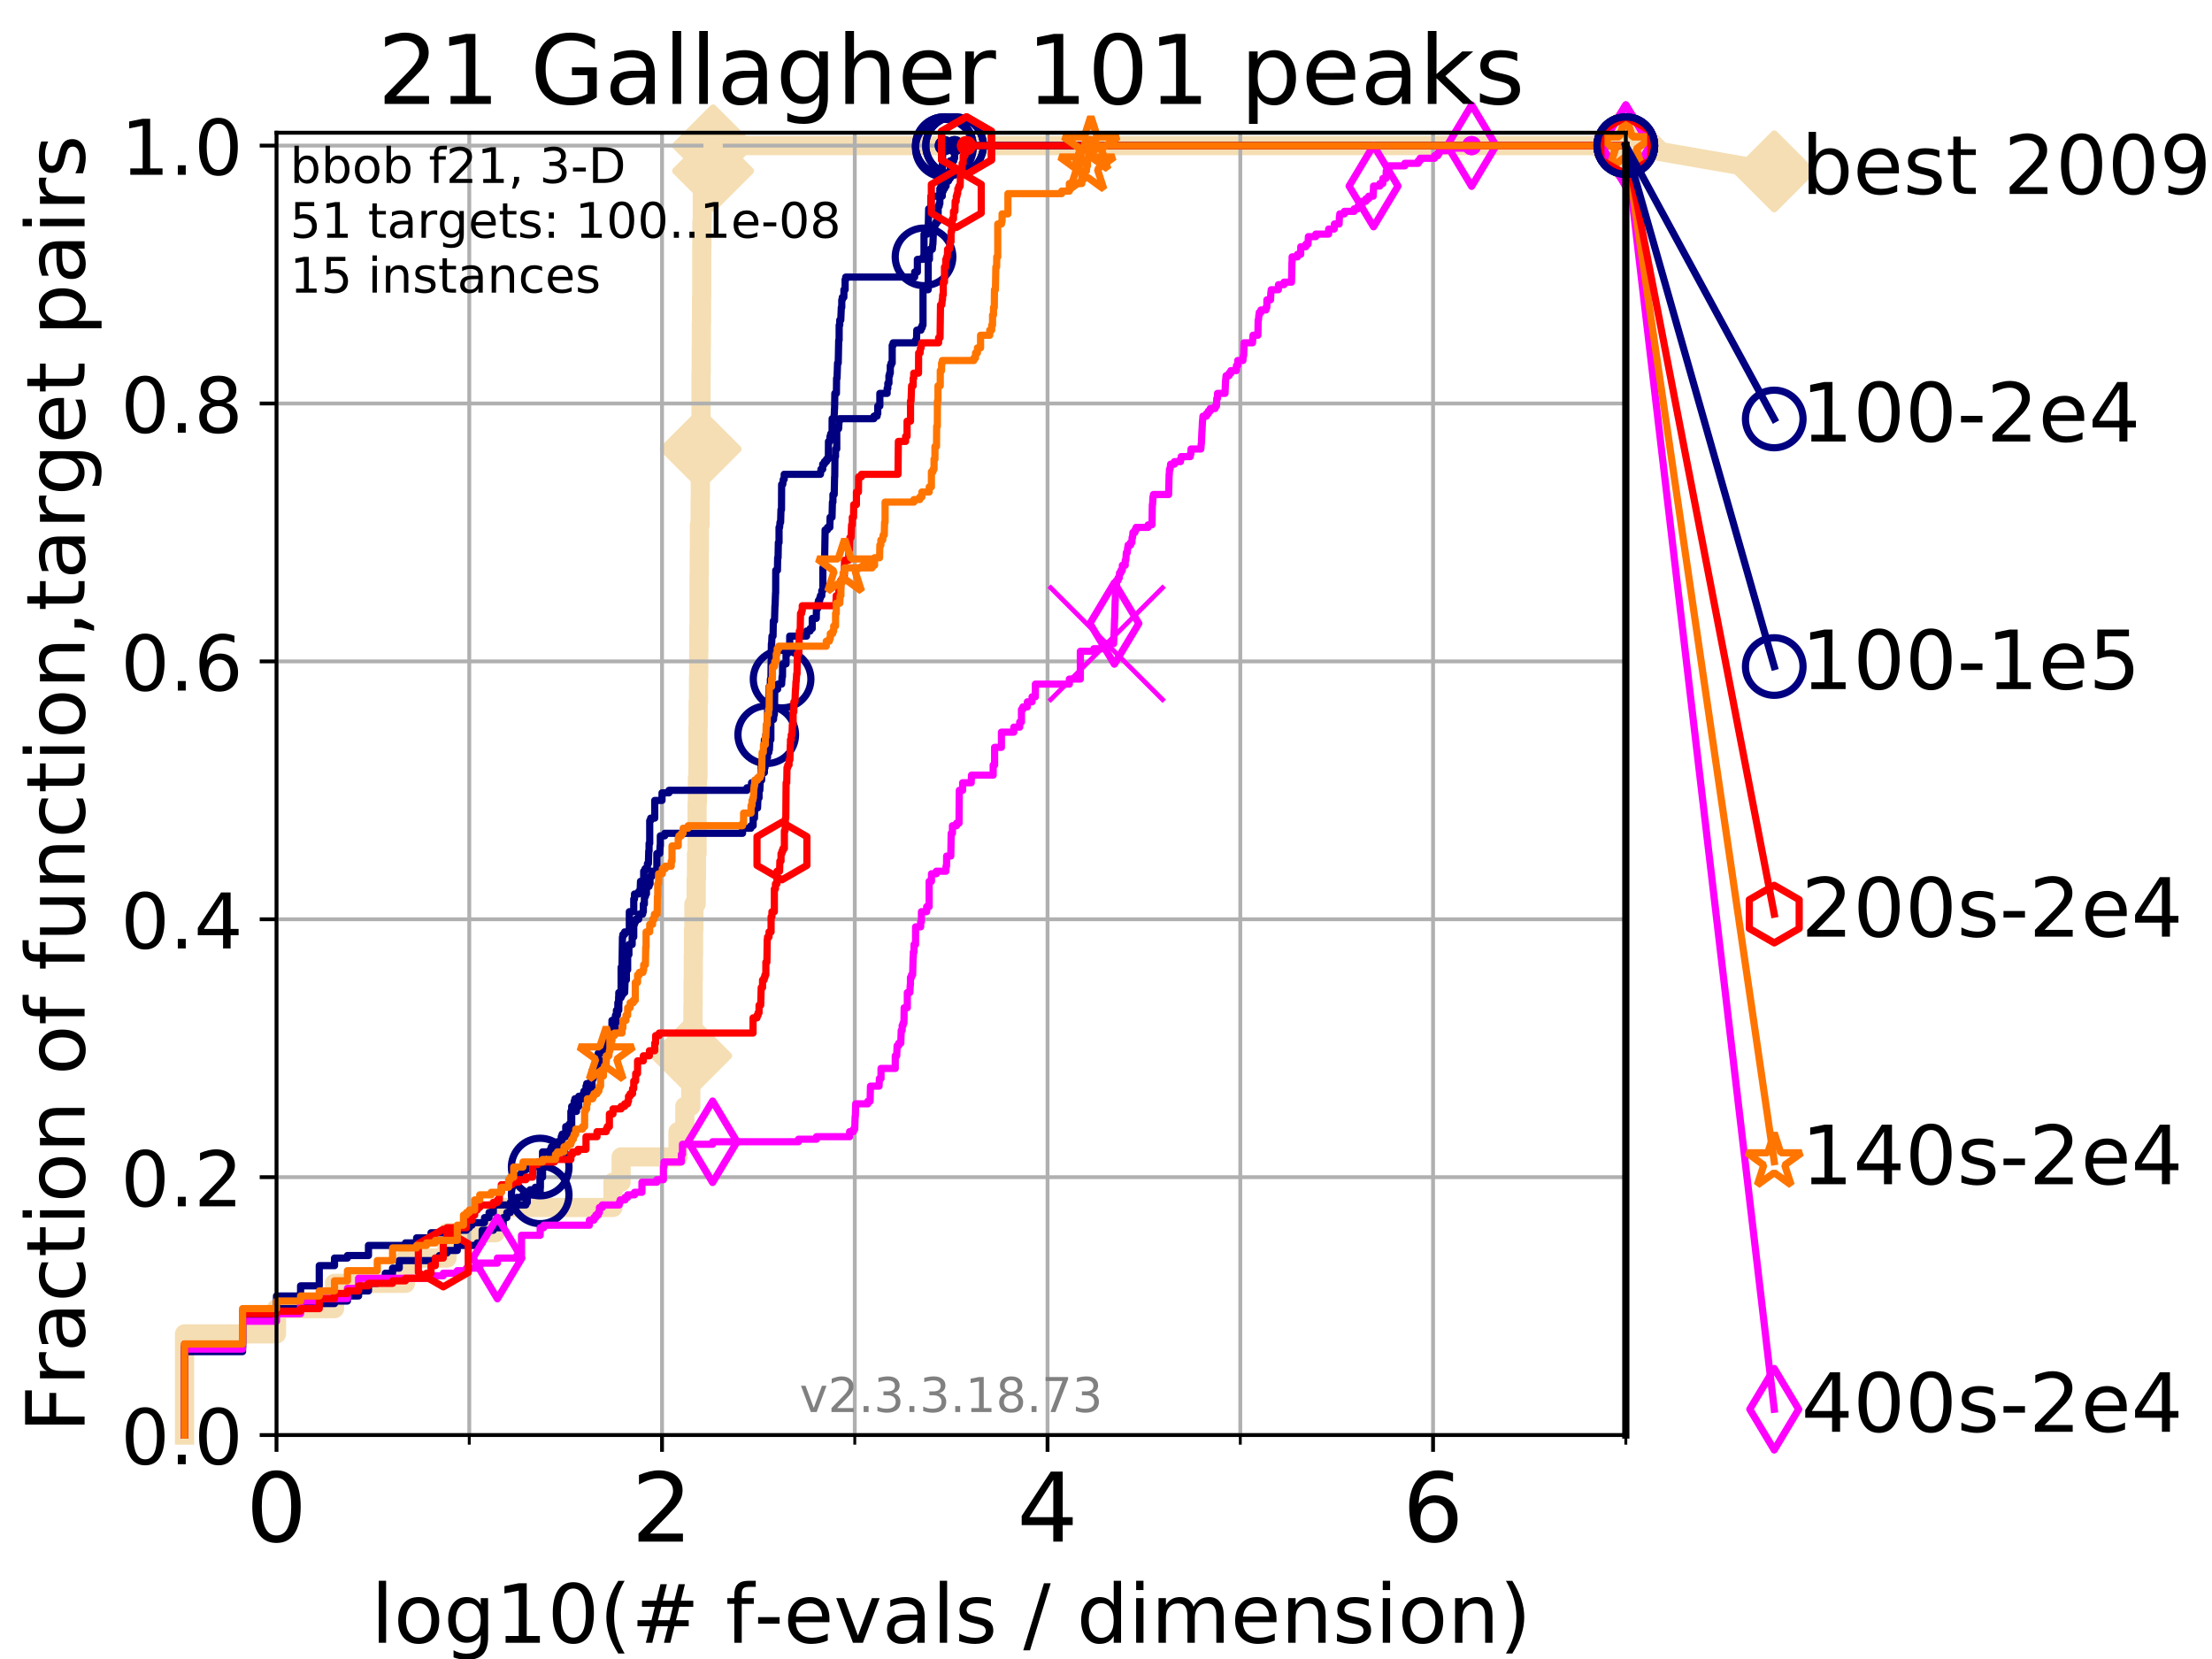 <?xml version="1.0" encoding="utf-8" standalone="no"?>
<!DOCTYPE svg PUBLIC "-//W3C//DTD SVG 1.1//EN"
  "http://www.w3.org/Graphics/SVG/1.1/DTD/svg11.dtd">
<!-- Created with matplotlib (https://matplotlib.org/) -->
<svg height="345.6pt" version="1.1" viewBox="0 0 460.8 345.6" width="460.8pt" xmlns="http://www.w3.org/2000/svg" xmlns:xlink="http://www.w3.org/1999/xlink">
 <defs>
  <style type="text/css">
*{stroke-linecap:butt;stroke-linejoin:round;}
  </style>
 </defs>
 <g id="figure_1">
  <g id="patch_1">
   <path d="M 0 345.6 
L 460.8 345.6 
L 460.8 0 
L 0 0 
z
" style="fill:#ffffff;"/>
  </g>
  <g id="axes_1">
   <g id="patch_2">
    <path d="M 57.6 298.944 
L 338.688 298.944 
L 338.688 27.648 
L 57.6 27.648 
z
" style="fill:#ffffff;"/>
   </g>
   <g id="line2d_1">
    <path d="M 38.441 298.944 
L 38.441 277.877 
L 57.6 277.877 
L 57.6 272.61 
L 69.688 272.61 
L 69.688 267.343 
L 84.464 267.343 
L 84.464 262.076 
L 93.122 262.076 
L 93.122 256.809 
L 103.203 256.809 
L 103.203 251.542 
L 127.695 251.542 
L 127.695 246.275 
L 129.386 246.275 
L 129.386 241.009 
L 141.235 241.009 
L 141.235 235.742 
L 142.664 235.742 
L 142.664 230.475 
L 143.903 230.475 
L 143.903 225.208 
L 143.944 225.208 
L 143.944 219.941 
L 143.985 219.941 
L 143.985 214.674 
L 144.351 214.674 
L 144.351 209.407 
L 144.391 209.407 
L 144.391 204.141 
L 144.431 204.141 
L 144.431 198.874 
L 144.471 198.874 
L 144.471 193.607 
L 144.55 193.607 
L 144.55 188.34 
L 145.021 188.34 
L 145.021 183.073 
L 145.098 183.073 
L 145.098 177.806 
L 145.213 177.806 
L 145.213 167.272 
L 145.289 167.272 
L 145.289 162.006 
L 145.403 162.006 
L 145.403 151.472 
L 145.441 151.472 
L 145.441 146.205 
L 145.516 146.205 
L 145.516 140.938 
L 145.554 140.938 
L 145.554 135.671 
L 145.591 135.671 
L 145.591 130.404 
L 145.629 130.404 
L 145.629 119.871 
L 145.666 119.871 
L 145.666 114.604 
L 145.703 114.604 
L 145.703 109.337 
L 145.851 109.337 
L 145.851 104.07 
L 145.888 104.07 
L 145.888 93.536 
L 145.961 93.536 
L 145.961 88.27 
L 146.035 88.27 
L 146.035 77.736 
L 146.071 77.736 
L 146.071 72.469 
L 146.107 72.469 
L 146.107 67.202 
L 146.144 67.202 
L 146.144 61.935 
L 146.18 61.935 
L 146.18 51.402 
L 146.216 51.402 
L 146.216 46.135 
L 146.288 46.135 
L 146.288 40.868 
L 146.324 40.868 
L 146.324 35.601 
L 148.545 35.601 
L 148.545 30.334 
L 338.688 30.334 
" style="fill:none;stroke:#f5deb3;stroke-linecap:square;stroke-width:4;"/>
   </g>
   <g id="line2d_2">
    <defs>
     <path d="M -0 7.778 
L 7.778 0 
L 0 -7.778 
L -7.778 -0 
z
" id="mc6a5e1f844" style="stroke:#f5deb3;stroke-linejoin:miter;stroke-width:1.5;"/>
    </defs>
    <g>
     <use style="fill:#f5deb3;stroke:#f5deb3;stroke-linejoin:miter;stroke-width:1.5;" x="143.985" xlink:href="#mc6a5e1f844" y="219.941"/>
     <use style="fill:#f5deb3;stroke:#f5deb3;stroke-linejoin:miter;stroke-width:1.5;" x="145.961" xlink:href="#mc6a5e1f844" y="93.536"/>
     <use style="fill:#f5deb3;stroke:#f5deb3;stroke-linejoin:miter;stroke-width:1.5;" x="148.545" xlink:href="#mc6a5e1f844" y="35.601"/>
     <use style="fill:#f5deb3;stroke:#f5deb3;stroke-linejoin:miter;stroke-width:1.5;" x="148.545" xlink:href="#mc6a5e1f844" y="30.334"/>
     <use style="fill:#f5deb3;stroke:#f5deb3;stroke-linejoin:miter;stroke-width:1.5;" x="148.545" xlink:href="#mc6a5e1f844" y="30.334"/>
     <use style="fill:#f5deb3;stroke:#f5deb3;stroke-linejoin:miter;stroke-width:1.5;" x="338.688" xlink:href="#mc6a5e1f844" y="30.334"/>
    </g>
   </g>
   <g id="line2d_3">
    <path style="fill:none;stroke:#f5deb3;stroke-linecap:square;stroke-width:4;"/>
    <g/>
   </g>
   <g id="line2d_4">
    <path d="M 338.688 30.334 
L 369.608 35.706 
" style="fill:none;stroke:#f5deb3;stroke-linecap:square;stroke-width:4;"/>
    <g>
     <use style="fill:#f5deb3;stroke:#f5deb3;stroke-linejoin:miter;stroke-width:1.5;" x="338.688" xlink:href="#mc6a5e1f844" y="30.334"/>
     <use style="fill:#f5deb3;stroke:#f5deb3;stroke-linejoin:miter;stroke-width:1.5;" x="369.608" xlink:href="#mc6a5e1f844" y="35.706"/>
    </g>
   </g>
   <g id="matplotlib.axis_1">
    <g id="xtick_1">
     <g id="line2d_5">
      <path clip-path="url(#p11bfea5ee1)" d="M 57.6 298.944 
L 57.6 27.648 
" style="fill:none;stroke:#b0b0b0;stroke-linecap:square;stroke-width:0.8;"/>
     </g>
     <g id="line2d_6">
      <defs>
       <path d="M 0 0 
L 0 3.5 
" id="m35da5b990e" style="stroke:#000000;stroke-width:0.8;"/>
      </defs>
      <g>
       <use style="stroke:#000000;stroke-width:0.8;" x="57.6" xlink:href="#m35da5b990e" y="298.944"/>
      </g>
     </g>
     <g id="text_1">
      <!-- 0 -->
      <defs>
       <path d="M 31.781 66.406 
Q 24.172 66.406 20.328 58.906 
Q 16.5 51.422 16.5 36.375 
Q 16.5 21.391 20.328 13.891 
Q 24.172 6.391 31.781 6.391 
Q 39.453 6.391 43.281 13.891 
Q 47.125 21.391 47.125 36.375 
Q 47.125 51.422 43.281 58.906 
Q 39.453 66.406 31.781 66.406 
z
M 31.781 74.219 
Q 44.047 74.219 50.516 64.516 
Q 56.984 54.828 56.984 36.375 
Q 56.984 17.969 50.516 8.266 
Q 44.047 -1.422 31.781 -1.422 
Q 19.531 -1.422 13.062 8.266 
Q 6.594 17.969 6.594 36.375 
Q 6.594 54.828 13.062 64.516 
Q 19.531 74.219 31.781 74.219 
z
" id="DejaVuSans-48"/>
      </defs>
      <g transform="translate(51.237 321.141)scale(0.2 -0.2)">
       <use xlink:href="#DejaVuSans-48"/>
      </g>
     </g>
    </g>
    <g id="xtick_2">
     <g id="line2d_7">
      <path clip-path="url(#p11bfea5ee1)" d="M 137.911 298.944 
L 137.911 27.648 
" style="fill:none;stroke:#b0b0b0;stroke-linecap:square;stroke-width:0.8;"/>
     </g>
     <g id="line2d_8">
      <g>
       <use style="stroke:#000000;stroke-width:0.8;" x="137.911" xlink:href="#m35da5b990e" y="298.944"/>
      </g>
     </g>
     <g id="text_2">
      <!-- 2 -->
      <defs>
       <path d="M 19.188 8.297 
L 53.609 8.297 
L 53.609 0 
L 7.328 0 
L 7.328 8.297 
Q 12.938 14.109 22.625 23.891 
Q 32.328 33.688 34.812 36.531 
Q 39.547 41.844 41.422 45.531 
Q 43.312 49.219 43.312 52.781 
Q 43.312 58.594 39.234 62.25 
Q 35.156 65.922 28.609 65.922 
Q 23.969 65.922 18.812 64.312 
Q 13.672 62.703 7.812 59.422 
L 7.812 69.391 
Q 13.766 71.781 18.938 73 
Q 24.125 74.219 28.422 74.219 
Q 39.75 74.219 46.484 68.547 
Q 53.219 62.891 53.219 53.422 
Q 53.219 48.922 51.531 44.891 
Q 49.859 40.875 45.406 35.406 
Q 44.188 33.984 37.641 27.219 
Q 31.109 20.453 19.188 8.297 
z
" id="DejaVuSans-50"/>
      </defs>
      <g transform="translate(131.548 321.141)scale(0.2 -0.2)">
       <use xlink:href="#DejaVuSans-50"/>
      </g>
     </g>
    </g>
    <g id="xtick_3">
     <g id="line2d_9">
      <path clip-path="url(#p11bfea5ee1)" d="M 218.222 298.944 
L 218.222 27.648 
" style="fill:none;stroke:#b0b0b0;stroke-linecap:square;stroke-width:0.8;"/>
     </g>
     <g id="line2d_10">
      <g>
       <use style="stroke:#000000;stroke-width:0.8;" x="218.222" xlink:href="#m35da5b990e" y="298.944"/>
      </g>
     </g>
     <g id="text_3">
      <!-- 4 -->
      <defs>
       <path d="M 37.797 64.312 
L 12.891 25.391 
L 37.797 25.391 
z
M 35.203 72.906 
L 47.609 72.906 
L 47.609 25.391 
L 58.016 25.391 
L 58.016 17.188 
L 47.609 17.188 
L 47.609 0 
L 37.797 0 
L 37.797 17.188 
L 4.891 17.188 
L 4.891 26.703 
z
" id="DejaVuSans-52"/>
      </defs>
      <g transform="translate(211.859 321.141)scale(0.2 -0.2)">
       <use xlink:href="#DejaVuSans-52"/>
      </g>
     </g>
    </g>
    <g id="xtick_4">
     <g id="line2d_11">
      <path clip-path="url(#p11bfea5ee1)" d="M 298.533 298.944 
L 298.533 27.648 
" style="fill:none;stroke:#b0b0b0;stroke-linecap:square;stroke-width:0.8;"/>
     </g>
     <g id="line2d_12">
      <g>
       <use style="stroke:#000000;stroke-width:0.8;" x="298.533" xlink:href="#m35da5b990e" y="298.944"/>
      </g>
     </g>
     <g id="text_4">
      <!-- 6 -->
      <defs>
       <path d="M 33.016 40.375 
Q 26.375 40.375 22.484 35.828 
Q 18.609 31.297 18.609 23.391 
Q 18.609 15.531 22.484 10.953 
Q 26.375 6.391 33.016 6.391 
Q 39.656 6.391 43.531 10.953 
Q 47.406 15.531 47.406 23.391 
Q 47.406 31.297 43.531 35.828 
Q 39.656 40.375 33.016 40.375 
z
M 52.594 71.297 
L 52.594 62.312 
Q 48.875 64.062 45.094 64.984 
Q 41.312 65.922 37.594 65.922 
Q 27.828 65.922 22.672 59.328 
Q 17.531 52.734 16.797 39.406 
Q 19.672 43.656 24.016 45.922 
Q 28.375 48.188 33.594 48.188 
Q 44.578 48.188 50.953 41.516 
Q 57.328 34.859 57.328 23.391 
Q 57.328 12.156 50.688 5.359 
Q 44.047 -1.422 33.016 -1.422 
Q 20.359 -1.422 13.672 8.266 
Q 6.984 17.969 6.984 36.375 
Q 6.984 53.656 15.188 63.938 
Q 23.391 74.219 37.203 74.219 
Q 40.922 74.219 44.703 73.484 
Q 48.484 72.75 52.594 71.297 
z
" id="DejaVuSans-54"/>
      </defs>
      <g transform="translate(292.17 321.141)scale(0.2 -0.2)">
       <use xlink:href="#DejaVuSans-54"/>
      </g>
     </g>
    </g>
    <g id="xtick_5">
     <g id="line2d_13">
      <path clip-path="url(#p11bfea5ee1)" d="M 97.755 298.944 
L 97.755 27.648 
" style="fill:none;stroke:#b0b0b0;stroke-linecap:square;stroke-width:0.8;"/>
     </g>
     <g id="line2d_14">
      <defs>
       <path d="M 0 0 
L 0 2 
" id="m3a229d845a" style="stroke:#000000;stroke-width:0.6;"/>
      </defs>
      <g>
       <use style="stroke:#000000;stroke-width:0.6;" x="97.755" xlink:href="#m3a229d845a" y="298.944"/>
      </g>
     </g>
    </g>
    <g id="xtick_6">
     <g id="line2d_15">
      <path clip-path="url(#p11bfea5ee1)" d="M 178.066 298.944 
L 178.066 27.648 
" style="fill:none;stroke:#b0b0b0;stroke-linecap:square;stroke-width:0.8;"/>
     </g>
     <g id="line2d_16">
      <g>
       <use style="stroke:#000000;stroke-width:0.6;" x="178.066" xlink:href="#m3a229d845a" y="298.944"/>
      </g>
     </g>
    </g>
    <g id="xtick_7">
     <g id="line2d_17">
      <path clip-path="url(#p11bfea5ee1)" d="M 258.377 298.944 
L 258.377 27.648 
" style="fill:none;stroke:#b0b0b0;stroke-linecap:square;stroke-width:0.8;"/>
     </g>
     <g id="line2d_18">
      <g>
       <use style="stroke:#000000;stroke-width:0.6;" x="258.377" xlink:href="#m3a229d845a" y="298.944"/>
      </g>
     </g>
    </g>
    <g id="xtick_8">
     <g id="line2d_19">
      <path clip-path="url(#p11bfea5ee1)" d="M 338.688 298.944 
L 338.688 27.648 
" style="fill:none;stroke:#b0b0b0;stroke-linecap:square;stroke-width:0.8;"/>
     </g>
     <g id="line2d_20">
      <g>
       <use style="stroke:#000000;stroke-width:0.6;" x="338.688" xlink:href="#m3a229d845a" y="298.944"/>
      </g>
     </g>
    </g>
    <g id="text_5">
     <!-- log10(# f-evals / dimension) -->
     <defs>
      <path d="M 9.422 75.984 
L 18.406 75.984 
L 18.406 0 
L 9.422 0 
z
" id="DejaVuSans-108"/>
      <path d="M 30.609 48.391 
Q 23.391 48.391 19.188 42.75 
Q 14.984 37.109 14.984 27.297 
Q 14.984 17.484 19.156 11.844 
Q 23.344 6.203 30.609 6.203 
Q 37.797 6.203 41.984 11.859 
Q 46.188 17.531 46.188 27.297 
Q 46.188 37.016 41.984 42.703 
Q 37.797 48.391 30.609 48.391 
z
M 30.609 56 
Q 42.328 56 49.016 48.375 
Q 55.719 40.766 55.719 27.297 
Q 55.719 13.875 49.016 6.219 
Q 42.328 -1.422 30.609 -1.422 
Q 18.844 -1.422 12.172 6.219 
Q 5.516 13.875 5.516 27.297 
Q 5.516 40.766 12.172 48.375 
Q 18.844 56 30.609 56 
z
" id="DejaVuSans-111"/>
      <path d="M 45.406 27.984 
Q 45.406 37.75 41.375 43.109 
Q 37.359 48.484 30.078 48.484 
Q 22.859 48.484 18.828 43.109 
Q 14.797 37.75 14.797 27.984 
Q 14.797 18.266 18.828 12.891 
Q 22.859 7.516 30.078 7.516 
Q 37.359 7.516 41.375 12.891 
Q 45.406 18.266 45.406 27.984 
z
M 54.391 6.781 
Q 54.391 -7.172 48.188 -13.984 
Q 42 -20.797 29.203 -20.797 
Q 24.469 -20.797 20.266 -20.094 
Q 16.062 -19.391 12.109 -17.922 
L 12.109 -9.188 
Q 16.062 -11.328 19.922 -12.344 
Q 23.781 -13.375 27.781 -13.375 
Q 36.625 -13.375 41.016 -8.766 
Q 45.406 -4.156 45.406 5.172 
L 45.406 9.625 
Q 42.625 4.781 38.281 2.391 
Q 33.938 0 27.875 0 
Q 17.828 0 11.672 7.656 
Q 5.516 15.328 5.516 27.984 
Q 5.516 40.672 11.672 48.328 
Q 17.828 56 27.875 56 
Q 33.938 56 38.281 53.609 
Q 42.625 51.219 45.406 46.391 
L 45.406 54.688 
L 54.391 54.688 
z
" id="DejaVuSans-103"/>
      <path d="M 12.406 8.297 
L 28.516 8.297 
L 28.516 63.922 
L 10.984 60.406 
L 10.984 69.391 
L 28.422 72.906 
L 38.281 72.906 
L 38.281 8.297 
L 54.391 8.297 
L 54.391 0 
L 12.406 0 
z
" id="DejaVuSans-49"/>
      <path d="M 31 75.875 
Q 24.469 64.656 21.281 53.656 
Q 18.109 42.672 18.109 31.391 
Q 18.109 20.125 21.312 9.062 
Q 24.516 -2 31 -13.188 
L 23.188 -13.188 
Q 15.875 -1.703 12.234 9.375 
Q 8.594 20.453 8.594 31.391 
Q 8.594 42.281 12.203 53.312 
Q 15.828 64.359 23.188 75.875 
z
" id="DejaVuSans-40"/>
      <path d="M 51.125 44 
L 36.922 44 
L 32.812 27.688 
L 47.125 27.688 
z
M 43.797 71.781 
L 38.719 51.516 
L 52.984 51.516 
L 58.109 71.781 
L 65.922 71.781 
L 60.891 51.516 
L 76.125 51.516 
L 76.125 44 
L 58.984 44 
L 54.984 27.688 
L 70.516 27.688 
L 70.516 20.219 
L 53.078 20.219 
L 48 0 
L 40.188 0 
L 45.219 20.219 
L 30.906 20.219 
L 25.875 0 
L 18.016 0 
L 23.094 20.219 
L 7.719 20.219 
L 7.719 27.688 
L 24.906 27.688 
L 29 44 
L 13.281 44 
L 13.281 51.516 
L 30.906 51.516 
L 35.891 71.781 
z
" id="DejaVuSans-35"/>
      <path id="DejaVuSans-32"/>
      <path d="M 37.109 75.984 
L 37.109 68.5 
L 28.516 68.5 
Q 23.688 68.5 21.797 66.547 
Q 19.922 64.594 19.922 59.516 
L 19.922 54.688 
L 34.719 54.688 
L 34.719 47.703 
L 19.922 47.703 
L 19.922 0 
L 10.891 0 
L 10.891 47.703 
L 2.297 47.703 
L 2.297 54.688 
L 10.891 54.688 
L 10.891 58.5 
Q 10.891 67.625 15.141 71.797 
Q 19.391 75.984 28.609 75.984 
z
" id="DejaVuSans-102"/>
      <path d="M 4.891 31.391 
L 31.203 31.391 
L 31.203 23.391 
L 4.891 23.391 
z
" id="DejaVuSans-45"/>
      <path d="M 56.203 29.594 
L 56.203 25.203 
L 14.891 25.203 
Q 15.484 15.922 20.484 11.062 
Q 25.484 6.203 34.422 6.203 
Q 39.594 6.203 44.453 7.469 
Q 49.312 8.734 54.109 11.281 
L 54.109 2.781 
Q 49.266 0.734 44.188 -0.344 
Q 39.109 -1.422 33.891 -1.422 
Q 20.797 -1.422 13.156 6.188 
Q 5.516 13.812 5.516 26.812 
Q 5.516 40.234 12.766 48.109 
Q 20.016 56 32.328 56 
Q 43.359 56 49.781 48.891 
Q 56.203 41.797 56.203 29.594 
z
M 47.219 32.234 
Q 47.125 39.594 43.094 43.984 
Q 39.062 48.391 32.422 48.391 
Q 24.906 48.391 20.391 44.141 
Q 15.875 39.891 15.188 32.172 
z
" id="DejaVuSans-101"/>
      <path d="M 2.984 54.688 
L 12.5 54.688 
L 29.594 8.797 
L 46.688 54.688 
L 56.203 54.688 
L 35.688 0 
L 23.484 0 
z
" id="DejaVuSans-118"/>
      <path d="M 34.281 27.484 
Q 23.391 27.484 19.188 25 
Q 14.984 22.516 14.984 16.5 
Q 14.984 11.719 18.141 8.906 
Q 21.297 6.109 26.703 6.109 
Q 34.188 6.109 38.703 11.406 
Q 43.219 16.703 43.219 25.484 
L 43.219 27.484 
z
M 52.203 31.203 
L 52.203 0 
L 43.219 0 
L 43.219 8.297 
Q 40.141 3.328 35.547 0.953 
Q 30.953 -1.422 24.312 -1.422 
Q 15.922 -1.422 10.953 3.297 
Q 6 8.016 6 15.922 
Q 6 25.141 12.172 29.828 
Q 18.359 34.516 30.609 34.516 
L 43.219 34.516 
L 43.219 35.406 
Q 43.219 41.609 39.141 45 
Q 35.062 48.391 27.688 48.391 
Q 23 48.391 18.547 47.266 
Q 14.109 46.141 10.016 43.891 
L 10.016 52.203 
Q 14.938 54.109 19.578 55.047 
Q 24.219 56 28.609 56 
Q 40.484 56 46.344 49.844 
Q 52.203 43.703 52.203 31.203 
z
" id="DejaVuSans-97"/>
      <path d="M 44.281 53.078 
L 44.281 44.578 
Q 40.484 46.531 36.375 47.5 
Q 32.281 48.484 27.875 48.484 
Q 21.188 48.484 17.844 46.438 
Q 14.5 44.391 14.5 40.281 
Q 14.5 37.156 16.891 35.375 
Q 19.281 33.594 26.516 31.984 
L 29.594 31.297 
Q 39.156 29.25 43.188 25.516 
Q 47.219 21.781 47.219 15.094 
Q 47.219 7.469 41.188 3.016 
Q 35.156 -1.422 24.609 -1.422 
Q 20.219 -1.422 15.453 -0.562 
Q 10.688 0.297 5.422 2 
L 5.422 11.281 
Q 10.406 8.688 15.234 7.391 
Q 20.062 6.109 24.812 6.109 
Q 31.156 6.109 34.562 8.281 
Q 37.984 10.453 37.984 14.406 
Q 37.984 18.062 35.516 20.016 
Q 33.062 21.969 24.703 23.781 
L 21.578 24.516 
Q 13.234 26.266 9.516 29.906 
Q 5.812 33.547 5.812 39.891 
Q 5.812 47.609 11.281 51.797 
Q 16.75 56 26.812 56 
Q 31.781 56 36.172 55.266 
Q 40.578 54.547 44.281 53.078 
z
" id="DejaVuSans-115"/>
      <path d="M 25.391 72.906 
L 33.688 72.906 
L 8.297 -9.281 
L 0 -9.281 
z
" id="DejaVuSans-47"/>
      <path d="M 45.406 46.391 
L 45.406 75.984 
L 54.391 75.984 
L 54.391 0 
L 45.406 0 
L 45.406 8.203 
Q 42.578 3.328 38.25 0.953 
Q 33.938 -1.422 27.875 -1.422 
Q 17.969 -1.422 11.734 6.484 
Q 5.516 14.406 5.516 27.297 
Q 5.516 40.188 11.734 48.094 
Q 17.969 56 27.875 56 
Q 33.938 56 38.25 53.625 
Q 42.578 51.266 45.406 46.391 
z
M 14.797 27.297 
Q 14.797 17.391 18.875 11.75 
Q 22.953 6.109 30.078 6.109 
Q 37.203 6.109 41.297 11.75 
Q 45.406 17.391 45.406 27.297 
Q 45.406 37.203 41.297 42.844 
Q 37.203 48.484 30.078 48.484 
Q 22.953 48.484 18.875 42.844 
Q 14.797 37.203 14.797 27.297 
z
" id="DejaVuSans-100"/>
      <path d="M 9.422 54.688 
L 18.406 54.688 
L 18.406 0 
L 9.422 0 
z
M 9.422 75.984 
L 18.406 75.984 
L 18.406 64.594 
L 9.422 64.594 
z
" id="DejaVuSans-105"/>
      <path d="M 52 44.188 
Q 55.375 50.25 60.062 53.125 
Q 64.75 56 71.094 56 
Q 79.641 56 84.281 50.016 
Q 88.922 44.047 88.922 33.016 
L 88.922 0 
L 79.891 0 
L 79.891 32.719 
Q 79.891 40.578 77.094 44.375 
Q 74.312 48.188 68.609 48.188 
Q 61.625 48.188 57.562 43.547 
Q 53.516 38.922 53.516 30.906 
L 53.516 0 
L 44.484 0 
L 44.484 32.719 
Q 44.484 40.625 41.703 44.406 
Q 38.922 48.188 33.109 48.188 
Q 26.219 48.188 22.156 43.531 
Q 18.109 38.875 18.109 30.906 
L 18.109 0 
L 9.078 0 
L 9.078 54.688 
L 18.109 54.688 
L 18.109 46.188 
Q 21.188 51.219 25.484 53.609 
Q 29.781 56 35.688 56 
Q 41.656 56 45.828 52.969 
Q 50 49.953 52 44.188 
z
" id="DejaVuSans-109"/>
      <path d="M 54.891 33.016 
L 54.891 0 
L 45.906 0 
L 45.906 32.719 
Q 45.906 40.484 42.875 44.328 
Q 39.844 48.188 33.797 48.188 
Q 26.516 48.188 22.312 43.547 
Q 18.109 38.922 18.109 30.906 
L 18.109 0 
L 9.078 0 
L 9.078 54.688 
L 18.109 54.688 
L 18.109 46.188 
Q 21.344 51.125 25.703 53.562 
Q 30.078 56 35.797 56 
Q 45.219 56 50.047 50.172 
Q 54.891 44.344 54.891 33.016 
z
" id="DejaVuSans-110"/>
      <path d="M 8.016 75.875 
L 15.828 75.875 
Q 23.141 64.359 26.781 53.312 
Q 30.422 42.281 30.422 31.391 
Q 30.422 20.453 26.781 9.375 
Q 23.141 -1.703 15.828 -13.188 
L 8.016 -13.188 
Q 14.5 -2 17.703 9.062 
Q 20.906 20.125 20.906 31.391 
Q 20.906 42.672 17.703 53.656 
Q 14.5 64.656 8.016 75.875 
z
" id="DejaVuSans-41"/>
     </defs>
     <g transform="translate(77.303 342.218)scale(0.17 -0.17)">
      <use xlink:href="#DejaVuSans-108"/>
      <use x="27.783" xlink:href="#DejaVuSans-111"/>
      <use x="88.965" xlink:href="#DejaVuSans-103"/>
      <use x="152.441" xlink:href="#DejaVuSans-49"/>
      <use x="216.064" xlink:href="#DejaVuSans-48"/>
      <use x="279.688" xlink:href="#DejaVuSans-40"/>
      <use x="318.701" xlink:href="#DejaVuSans-35"/>
      <use x="402.49" xlink:href="#DejaVuSans-32"/>
      <use x="434.277" xlink:href="#DejaVuSans-102"/>
      <use x="469.404" xlink:href="#DejaVuSans-45"/>
      <use x="505.488" xlink:href="#DejaVuSans-101"/>
      <use x="567.012" xlink:href="#DejaVuSans-118"/>
      <use x="626.191" xlink:href="#DejaVuSans-97"/>
      <use x="687.471" xlink:href="#DejaVuSans-108"/>
      <use x="715.254" xlink:href="#DejaVuSans-115"/>
      <use x="767.354" xlink:href="#DejaVuSans-32"/>
      <use x="799.141" xlink:href="#DejaVuSans-47"/>
      <use x="832.832" xlink:href="#DejaVuSans-32"/>
      <use x="864.619" xlink:href="#DejaVuSans-100"/>
      <use x="928.096" xlink:href="#DejaVuSans-105"/>
      <use x="955.879" xlink:href="#DejaVuSans-109"/>
      <use x="1053.291" xlink:href="#DejaVuSans-101"/>
      <use x="1114.814" xlink:href="#DejaVuSans-110"/>
      <use x="1178.193" xlink:href="#DejaVuSans-115"/>
      <use x="1230.293" xlink:href="#DejaVuSans-105"/>
      <use x="1258.076" xlink:href="#DejaVuSans-111"/>
      <use x="1319.258" xlink:href="#DejaVuSans-110"/>
      <use x="1382.637" xlink:href="#DejaVuSans-41"/>
     </g>
    </g>
   </g>
   <g id="matplotlib.axis_2">
    <g id="ytick_1">
     <g id="line2d_21">
      <path clip-path="url(#p11bfea5ee1)" d="M 57.6 298.944 
L 338.688 298.944 
" style="fill:none;stroke:#b0b0b0;stroke-linecap:square;stroke-width:0.8;"/>
     </g>
     <g id="line2d_22">
      <defs>
       <path d="M 0 0 
L -3.5 0 
" id="m329d86e320" style="stroke:#000000;stroke-width:0.8;"/>
      </defs>
      <g>
       <use style="stroke:#000000;stroke-width:0.8;" x="57.6" xlink:href="#m329d86e320" y="298.944"/>
      </g>
     </g>
     <g id="text_6">
      <!-- 0.0 -->
      <defs>
       <path d="M 10.688 12.406 
L 21 12.406 
L 21 0 
L 10.688 0 
z
" id="DejaVuSans-46"/>
      </defs>
      <g transform="translate(25.155 305.023)scale(0.16 -0.16)">
       <use xlink:href="#DejaVuSans-48"/>
       <use x="63.623" xlink:href="#DejaVuSans-46"/>
       <use x="95.41" xlink:href="#DejaVuSans-48"/>
      </g>
     </g>
    </g>
    <g id="ytick_2">
     <g id="line2d_23">
      <path clip-path="url(#p11bfea5ee1)" d="M 57.6 245.222 
L 338.688 245.222 
" style="fill:none;stroke:#b0b0b0;stroke-linecap:square;stroke-width:0.8;"/>
     </g>
     <g id="line2d_24">
      <g>
       <use style="stroke:#000000;stroke-width:0.8;" x="57.6" xlink:href="#m329d86e320" y="245.222"/>
      </g>
     </g>
     <g id="text_7">
      <!-- 0.2 -->
      <g transform="translate(25.155 251.301)scale(0.16 -0.16)">
       <use xlink:href="#DejaVuSans-48"/>
       <use x="63.623" xlink:href="#DejaVuSans-46"/>
       <use x="95.41" xlink:href="#DejaVuSans-50"/>
      </g>
     </g>
    </g>
    <g id="ytick_3">
     <g id="line2d_25">
      <path clip-path="url(#p11bfea5ee1)" d="M 57.6 191.5 
L 338.688 191.5 
" style="fill:none;stroke:#b0b0b0;stroke-linecap:square;stroke-width:0.8;"/>
     </g>
     <g id="line2d_26">
      <g>
       <use style="stroke:#000000;stroke-width:0.8;" x="57.6" xlink:href="#m329d86e320" y="191.5"/>
      </g>
     </g>
     <g id="text_8">
      <!-- 0.4 -->
      <g transform="translate(25.155 197.579)scale(0.16 -0.16)">
       <use xlink:href="#DejaVuSans-48"/>
       <use x="63.623" xlink:href="#DejaVuSans-46"/>
       <use x="95.41" xlink:href="#DejaVuSans-52"/>
      </g>
     </g>
    </g>
    <g id="ytick_4">
     <g id="line2d_27">
      <path clip-path="url(#p11bfea5ee1)" d="M 57.6 137.778 
L 338.688 137.778 
" style="fill:none;stroke:#b0b0b0;stroke-linecap:square;stroke-width:0.8;"/>
     </g>
     <g id="line2d_28">
      <g>
       <use style="stroke:#000000;stroke-width:0.8;" x="57.6" xlink:href="#m329d86e320" y="137.778"/>
      </g>
     </g>
     <g id="text_9">
      <!-- 0.6 -->
      <g transform="translate(25.155 143.857)scale(0.16 -0.16)">
       <use xlink:href="#DejaVuSans-48"/>
       <use x="63.623" xlink:href="#DejaVuSans-46"/>
       <use x="95.41" xlink:href="#DejaVuSans-54"/>
      </g>
     </g>
    </g>
    <g id="ytick_5">
     <g id="line2d_29">
      <path clip-path="url(#p11bfea5ee1)" d="M 57.6 84.056 
L 338.688 84.056 
" style="fill:none;stroke:#b0b0b0;stroke-linecap:square;stroke-width:0.8;"/>
     </g>
     <g id="line2d_30">
      <g>
       <use style="stroke:#000000;stroke-width:0.8;" x="57.6" xlink:href="#m329d86e320" y="84.056"/>
      </g>
     </g>
     <g id="text_10">
      <!-- 0.8 -->
      <defs>
       <path d="M 31.781 34.625 
Q 24.75 34.625 20.719 30.859 
Q 16.703 27.094 16.703 20.516 
Q 16.703 13.922 20.719 10.156 
Q 24.75 6.391 31.781 6.391 
Q 38.812 6.391 42.859 10.172 
Q 46.922 13.969 46.922 20.516 
Q 46.922 27.094 42.891 30.859 
Q 38.875 34.625 31.781 34.625 
z
M 21.922 38.812 
Q 15.578 40.375 12.031 44.719 
Q 8.5 49.078 8.5 55.328 
Q 8.5 64.062 14.719 69.141 
Q 20.953 74.219 31.781 74.219 
Q 42.672 74.219 48.875 69.141 
Q 55.078 64.062 55.078 55.328 
Q 55.078 49.078 51.531 44.719 
Q 48 40.375 41.703 38.812 
Q 48.828 37.156 52.797 32.312 
Q 56.781 27.484 56.781 20.516 
Q 56.781 9.906 50.312 4.234 
Q 43.844 -1.422 31.781 -1.422 
Q 19.734 -1.422 13.25 4.234 
Q 6.781 9.906 6.781 20.516 
Q 6.781 27.484 10.781 32.312 
Q 14.797 37.156 21.922 38.812 
z
M 18.312 54.391 
Q 18.312 48.734 21.844 45.562 
Q 25.391 42.391 31.781 42.391 
Q 38.141 42.391 41.719 45.562 
Q 45.312 48.734 45.312 54.391 
Q 45.312 60.062 41.719 63.234 
Q 38.141 66.406 31.781 66.406 
Q 25.391 66.406 21.844 63.234 
Q 18.312 60.062 18.312 54.391 
z
" id="DejaVuSans-56"/>
      </defs>
      <g transform="translate(25.155 90.135)scale(0.16 -0.16)">
       <use xlink:href="#DejaVuSans-48"/>
       <use x="63.623" xlink:href="#DejaVuSans-46"/>
       <use x="95.41" xlink:href="#DejaVuSans-56"/>
      </g>
     </g>
    </g>
    <g id="ytick_6">
     <g id="line2d_31">
      <path clip-path="url(#p11bfea5ee1)" d="M 57.6 30.334 
L 338.688 30.334 
" style="fill:none;stroke:#b0b0b0;stroke-linecap:square;stroke-width:0.8;"/>
     </g>
     <g id="line2d_32">
      <g>
       <use style="stroke:#000000;stroke-width:0.8;" x="57.6" xlink:href="#m329d86e320" y="30.334"/>
      </g>
     </g>
     <g id="text_11">
      <!-- 1.0 -->
      <g transform="translate(25.155 36.413)scale(0.16 -0.16)">
       <use xlink:href="#DejaVuSans-49"/>
       <use x="63.623" xlink:href="#DejaVuSans-46"/>
       <use x="95.41" xlink:href="#DejaVuSans-48"/>
      </g>
     </g>
    </g>
    <g id="text_12">
     <!-- Fraction of function,target pairs -->
     <defs>
      <path d="M 9.812 72.906 
L 51.703 72.906 
L 51.703 64.594 
L 19.672 64.594 
L 19.672 43.109 
L 48.578 43.109 
L 48.578 34.812 
L 19.672 34.812 
L 19.672 0 
L 9.812 0 
z
" id="DejaVuSans-70"/>
      <path d="M 41.109 46.297 
Q 39.594 47.172 37.812 47.578 
Q 36.031 48 33.891 48 
Q 26.266 48 22.188 43.047 
Q 18.109 38.094 18.109 28.812 
L 18.109 0 
L 9.078 0 
L 9.078 54.688 
L 18.109 54.688 
L 18.109 46.188 
Q 20.953 51.172 25.484 53.578 
Q 30.031 56 36.531 56 
Q 37.453 56 38.578 55.875 
Q 39.703 55.766 41.062 55.516 
z
" id="DejaVuSans-114"/>
      <path d="M 48.781 52.594 
L 48.781 44.188 
Q 44.969 46.297 41.141 47.344 
Q 37.312 48.391 33.406 48.391 
Q 24.656 48.391 19.812 42.844 
Q 14.984 37.312 14.984 27.297 
Q 14.984 17.281 19.812 11.734 
Q 24.656 6.203 33.406 6.203 
Q 37.312 6.203 41.141 7.25 
Q 44.969 8.297 48.781 10.406 
L 48.781 2.094 
Q 45.016 0.344 40.984 -0.531 
Q 36.969 -1.422 32.422 -1.422 
Q 20.062 -1.422 12.781 6.344 
Q 5.516 14.109 5.516 27.297 
Q 5.516 40.672 12.859 48.328 
Q 20.219 56 33.016 56 
Q 37.156 56 41.109 55.141 
Q 45.062 54.297 48.781 52.594 
z
" id="DejaVuSans-99"/>
      <path d="M 18.312 70.219 
L 18.312 54.688 
L 36.812 54.688 
L 36.812 47.703 
L 18.312 47.703 
L 18.312 18.016 
Q 18.312 11.328 20.141 9.422 
Q 21.969 7.516 27.594 7.516 
L 36.812 7.516 
L 36.812 0 
L 27.594 0 
Q 17.188 0 13.234 3.875 
Q 9.281 7.766 9.281 18.016 
L 9.281 47.703 
L 2.688 47.703 
L 2.688 54.688 
L 9.281 54.688 
L 9.281 70.219 
z
" id="DejaVuSans-116"/>
      <path d="M 8.5 21.578 
L 8.5 54.688 
L 17.484 54.688 
L 17.484 21.922 
Q 17.484 14.156 20.5 10.266 
Q 23.531 6.391 29.594 6.391 
Q 36.859 6.391 41.078 11.031 
Q 45.312 15.672 45.312 23.688 
L 45.312 54.688 
L 54.297 54.688 
L 54.297 0 
L 45.312 0 
L 45.312 8.406 
Q 42.047 3.422 37.719 1 
Q 33.406 -1.422 27.688 -1.422 
Q 18.266 -1.422 13.375 4.438 
Q 8.5 10.297 8.5 21.578 
z
M 31.109 56 
z
" id="DejaVuSans-117"/>
      <path d="M 11.719 12.406 
L 22.016 12.406 
L 22.016 4 
L 14.016 -11.625 
L 7.719 -11.625 
L 11.719 4 
z
" id="DejaVuSans-44"/>
      <path d="M 18.109 8.203 
L 18.109 -20.797 
L 9.078 -20.797 
L 9.078 54.688 
L 18.109 54.688 
L 18.109 46.391 
Q 20.953 51.266 25.266 53.625 
Q 29.594 56 35.594 56 
Q 45.562 56 51.781 48.094 
Q 58.016 40.188 58.016 27.297 
Q 58.016 14.406 51.781 6.484 
Q 45.562 -1.422 35.594 -1.422 
Q 29.594 -1.422 25.266 0.953 
Q 20.953 3.328 18.109 8.203 
z
M 48.688 27.297 
Q 48.688 37.203 44.609 42.844 
Q 40.531 48.484 33.406 48.484 
Q 26.266 48.484 22.188 42.844 
Q 18.109 37.203 18.109 27.297 
Q 18.109 17.391 22.188 11.75 
Q 26.266 6.109 33.406 6.109 
Q 40.531 6.109 44.609 11.75 
Q 48.688 17.391 48.688 27.297 
z
" id="DejaVuSans-112"/>
     </defs>
     <g transform="translate(17.62 298.435)rotate(-90)scale(0.17 -0.17)">
      <use xlink:href="#DejaVuSans-70"/>
      <use x="57.41" xlink:href="#DejaVuSans-114"/>
      <use x="98.523" xlink:href="#DejaVuSans-97"/>
      <use x="159.803" xlink:href="#DejaVuSans-99"/>
      <use x="214.783" xlink:href="#DejaVuSans-116"/>
      <use x="253.992" xlink:href="#DejaVuSans-105"/>
      <use x="281.775" xlink:href="#DejaVuSans-111"/>
      <use x="342.957" xlink:href="#DejaVuSans-110"/>
      <use x="406.336" xlink:href="#DejaVuSans-32"/>
      <use x="438.123" xlink:href="#DejaVuSans-111"/>
      <use x="499.305" xlink:href="#DejaVuSans-102"/>
      <use x="534.51" xlink:href="#DejaVuSans-32"/>
      <use x="566.297" xlink:href="#DejaVuSans-102"/>
      <use x="601.502" xlink:href="#DejaVuSans-117"/>
      <use x="664.881" xlink:href="#DejaVuSans-110"/>
      <use x="728.26" xlink:href="#DejaVuSans-99"/>
      <use x="783.24" xlink:href="#DejaVuSans-116"/>
      <use x="822.449" xlink:href="#DejaVuSans-105"/>
      <use x="850.232" xlink:href="#DejaVuSans-111"/>
      <use x="911.414" xlink:href="#DejaVuSans-110"/>
      <use x="974.793" xlink:href="#DejaVuSans-44"/>
      <use x="1006.58" xlink:href="#DejaVuSans-116"/>
      <use x="1045.789" xlink:href="#DejaVuSans-97"/>
      <use x="1107.068" xlink:href="#DejaVuSans-114"/>
      <use x="1148.166" xlink:href="#DejaVuSans-103"/>
      <use x="1211.643" xlink:href="#DejaVuSans-101"/>
      <use x="1273.166" xlink:href="#DejaVuSans-116"/>
      <use x="1312.375" xlink:href="#DejaVuSans-32"/>
      <use x="1344.162" xlink:href="#DejaVuSans-112"/>
      <use x="1407.639" xlink:href="#DejaVuSans-97"/>
      <use x="1468.918" xlink:href="#DejaVuSans-105"/>
      <use x="1496.701" xlink:href="#DejaVuSans-114"/>
      <use x="1537.814" xlink:href="#DejaVuSans-115"/>
     </g>
    </g>
   </g>
   <g id="line2d_33">
    <defs>
     <path d="M 0 1.5 
C 0.398 1.5 0.779 1.342 1.061 1.061 
C 1.342 0.779 1.5 0.398 1.5 0 
C 1.5 -0.398 1.342 -0.779 1.061 -1.061 
C 0.779 -1.342 0.398 -1.5 0 -1.5 
C -0.398 -1.5 -0.779 -1.342 -1.061 -1.061 
C -1.342 -0.779 -1.5 -0.398 -1.5 0 
C -1.5 0.398 -1.342 0.779 -1.061 1.061 
C -0.779 1.342 -0.398 1.5 0 1.5 
z
" id="me4e27a295f" style="stroke:#f5deb3;"/>
    </defs>
    <g>
     <use style="fill:#f5deb3;stroke:#f5deb3;" x="148.545" xlink:href="#me4e27a295f" y="30.334"/>
     <use style="fill:#f5deb3;stroke:#f5deb3;" x="148.545" xlink:href="#me4e27a295f" y="30.334"/>
    </g>
   </g>
   <g id="line2d_34">
    <defs>
     <path d="M 0 1.5 
C 0.398 1.5 0.779 1.342 1.061 1.061 
C 1.342 0.779 1.5 0.398 1.5 0 
C 1.5 -0.398 1.342 -0.779 1.061 -1.061 
C 0.779 -1.342 0.398 -1.5 0 -1.5 
C -0.398 -1.5 -0.779 -1.342 -1.061 -1.061 
C -1.342 -0.779 -1.5 -0.398 -1.5 0 
C -1.5 0.398 -1.342 0.779 -1.061 1.061 
C -0.779 1.342 -0.398 1.5 0 1.5 
z
" id="m497c3d9ea0" style="stroke:#000080;"/>
    </defs>
    <g>
     <use style="fill:#000080;stroke:#000080;" x="196.718" xlink:href="#m497c3d9ea0" y="30.334"/>
     <use style="fill:#000080;stroke:#000080;" x="196.718" xlink:href="#m497c3d9ea0" y="30.334"/>
    </g>
   </g>
   <g id="line2d_35">
    <path d="M 38.441 298.944 
L 38.441 281.563 
L 50.529 281.563 
L 50.529 274.19 
L 57.6 274.19 
L 57.6 272.61 
L 62.617 272.61 
L 62.617 272.083 
L 66.508 272.083 
L 66.508 271.556 
L 69.688 271.556 
L 69.688 271.03 
L 72.376 271.03 
L 72.376 269.976 
L 74.705 269.976 
L 74.705 268.923 
L 76.759 268.923 
L 76.759 267.343 
L 78.596 267.343 
L 78.596 266.816 
L 80.259 266.816 
L 80.259 265.236 
L 81.776 265.236 
L 81.776 264.183 
L 83.172 264.183 
L 83.172 262.603 
L 90.684 262.603 
L 90.684 262.076 
L 91.535 262.076 
L 91.535 261.549 
L 92.347 261.549 
L 92.347 261.023 
L 93.122 261.023 
L 93.122 260.496 
L 95.26 260.496 
L 95.26 259.443 
L 99.418 259.443 
L 99.418 258.916 
L 100.444 258.916 
L 100.444 256.282 
L 102.772 256.282 
L 102.772 255.756 
L 104.826 255.756 
L 104.826 253.649 
L 105.585 253.649 
L 105.585 252.596 
L 106.312 252.596 
L 106.312 250.489 
L 107.68 250.489 
L 107.68 249.436 
L 108.949 249.436 
L 108.949 248.909 
L 110.415 248.909 
L 110.415 247.855 
L 111.506 247.855 
L 111.506 247.329 
L 112.532 247.329 
L 112.532 243.115 
L 113.501 243.115 
L 113.501 242.062 
L 114.641 242.062 
L 114.641 240.482 
L 114.86 240.482 
L 114.86 238.902 
L 115.711 238.902 
L 115.711 238.375 
L 116.122 238.375 
L 116.122 237.848 
L 116.914 237.848 
L 116.914 236.795 
L 117.857 236.795 
L 117.857 234.688 
L 118.577 234.688 
L 118.577 234.162 
L 118.925 234.162 
L 118.925 231.528 
L 120.094 231.528 
L 120.094 230.475 
L 120.572 230.475 
L 120.572 228.368 
L 121.49 228.368 
L 121.49 227.841 
L 121.638 227.841 
L 121.638 227.315 
L 122.076 227.315 
L 122.076 226.261 
L 122.22 226.261 
L 122.22 225.735 
L 123.057 225.735 
L 123.057 225.208 
L 123.327 225.208 
L 123.327 223.101 
L 123.594 223.101 
L 123.594 222.575 
L 124.114 222.575 
L 124.114 220.994 
L 124.62 220.994 
L 124.62 219.414 
L 125.111 219.414 
L 125.111 218.888 
L 125.706 218.888 
L 125.706 218.361 
L 126.054 218.361 
L 126.054 216.781 
L 126.168 216.781 
L 126.168 216.254 
L 127.272 216.254 
L 127.272 215.728 
L 127.485 215.728 
L 127.485 215.201 
L 127.695 215.201 
L 127.695 214.148 
L 128.108 214.148 
L 128.21 213.094 
L 128.311 213.094 
L 128.311 211.514 
L 128.611 211.514 
L 128.709 210.461 
L 128.905 210.461 
L 128.905 206.774 
L 129.386 206.774 
L 129.386 201.507 
L 129.574 201.507 
L 129.668 195.187 
L 129.761 195.187 
L 129.761 194.66 
L 130.128 194.66 
L 130.128 194.133 
L 131.099 194.133 
L 131.099 189.92 
L 132.02 189.92 
L 132.02 187.287 
L 132.182 187.287 
L 132.182 186.233 
L 133.048 186.233 
L 133.048 185.706 
L 133.353 185.706 
L 133.428 183.6 
L 134.092 183.6 
L 134.092 181.493 
L 134.379 181.493 
L 134.379 180.966 
L 134.87 180.966 
L 134.87 179.913 
L 135.077 179.913 
L 135.145 177.28 
L 135.213 177.28 
L 135.213 175.699 
L 135.348 175.699 
L 135.348 170.959 
L 135.549 170.959 
L 135.549 170.433 
L 136.393 170.433 
L 136.393 166.746 
L 137.911 166.746 
L 137.911 165.166 
L 139.36 165.166 
L 139.36 164.639 
L 155.595 164.639 
L 155.595 164.112 
L 156.559 164.112 
L 156.559 163.059 
L 157.301 163.059 
L 157.301 162.532 
L 158.661 162.532 
L 158.661 160.952 
L 159.236 160.952 
L 159.236 159.899 
L 159.372 159.899 
L 159.372 158.846 
L 159.49 158.846 
L 159.49 157.792 
L 159.891 157.792 
L 159.891 156.739 
L 160.168 156.739 
L 160.168 156.212 
L 160.282 156.212 
L 160.378 154.105 
L 160.585 154.105 
L 160.585 149.892 
L 161.131 149.892 
L 161.238 148.838 
L 161.314 148.838 
L 161.405 143.572 
L 161.999 143.572 
L 161.999 142.518 
L 162.827 142.518 
L 162.924 140.938 
L 163.007 140.938 
L 163.034 138.305 
L 163.749 138.305 
L 163.749 136.198 
L 164.089 136.198 
L 164.089 135.671 
L 164.257 135.671 
L 164.346 134.618 
L 164.512 134.618 
L 164.512 132.511 
L 168.027 132.511 
L 168.027 131.458 
L 168.766 131.458 
L 168.766 130.931 
L 169.206 130.931 
L 169.206 128.824 
L 170.046 128.824 
L 170.082 126.718 
L 170.365 126.718 
L 170.365 125.664 
L 170.482 125.664 
L 170.482 125.138 
L 170.749 125.138 
L 170.749 124.611 
L 170.908 124.611 
L 170.908 124.084 
L 171.195 124.084 
L 171.195 123.031 
L 171.409 123.031 
L 171.417 118.291 
L 171.561 118.291 
L 171.561 117.764 
L 171.763 117.764 
L 171.871 111.444 
L 171.879 111.444 
L 171.879 110.39 
L 172.378 110.39 
L 172.378 109.864 
L 172.87 109.864 
L 172.925 107.757 
L 173.326 107.757 
L 173.41 104.597 
L 173.516 104.597 
L 173.516 103.017 
L 173.778 103.017 
L 173.86 99.33 
L 173.889 99.33 
L 173.933 95.116 
L 174.058 95.116 
L 174.058 93.536 
L 174.312 93.536 
L 174.312 89.323 
L 174.69 89.323 
L 174.796 87.743 
L 174.887 87.743 
L 174.887 87.216 
L 182.06 87.216 
L 182.06 86.69 
L 182.713 86.69 
L 182.713 86.163 
L 182.855 86.163 
L 182.855 84.583 
L 183.287 84.583 
L 183.287 81.949 
L 184.809 81.949 
L 184.809 80.896 
L 184.95 80.896 
L 184.95 79.843 
L 185.18 79.843 
L 185.18 78.263 
L 185.319 78.263 
L 185.319 77.736 
L 185.464 77.736 
L 185.464 76.156 
L 185.63 76.156 
L 185.63 75.629 
L 185.862 75.629 
L 185.862 71.942 
L 186.054 71.942 
L 186.054 71.416 
L 190.692 71.416 
L 190.692 70.889 
L 190.93 70.889 
L 190.983 68.782 
L 191.851 68.782 
L 191.851 68.255 
L 192.11 68.255 
L 192.11 67.729 
L 192.281 67.729 
L 192.281 60.355 
L 193.36 60.355 
L 193.36 54.035 
L 193.622 54.035 
L 193.622 52.455 
L 193.736 52.455 
L 193.736 51.928 
L 194.217 51.928 
L 194.313 50.875 
L 194.341 50.875 
L 194.446 48.241 
L 194.73 48.241 
L 194.73 46.661 
L 195.025 46.661 
L 195.025 46.135 
L 195.431 46.135 
L 195.431 42.975 
L 195.651 42.975 
L 195.651 42.448 
L 195.788 42.448 
L 195.788 39.288 
L 196.03 39.288 
L 196.03 35.601 
L 196.152 35.601 
L 196.152 35.074 
L 196.302 35.074 
L 196.384 31.387 
L 196.562 31.387 
L 196.562 30.861 
L 196.718 30.861 
L 196.718 30.334 
L 338.688 30.334 
L 338.688 30.334 
" style="fill:none;stroke:#000080;stroke-linecap:square;stroke-width:1.5;"/>
   </g>
   <g id="line2d_36">
    <defs>
     <path d="M 0 6 
C 1.591 6 3.117 5.368 4.243 4.243 
C 5.368 3.117 6 1.591 6 0 
C 6 -1.591 5.368 -3.117 4.243 -4.243 
C 3.117 -5.368 1.591 -6 0 -6 
C -1.591 -6 -3.117 -5.368 -4.243 -4.243 
C -5.368 -3.117 -6 -1.591 -6 0 
C -6 1.591 -5.368 3.117 -4.243 4.243 
C -3.117 5.368 -1.591 6 0 6 
z
" id="m835aaefe64" style="stroke:#000080;stroke-width:1.5;"/>
    </defs>
    <g>
     <use style="fill-opacity:0;stroke:#000080;stroke-width:1.5;" x="112.532" xlink:href="#m835aaefe64" y="243.115"/>
     <use style="fill-opacity:0;stroke:#000080;stroke-width:1.5;" x="162.924" xlink:href="#m835aaefe64" y="141.465"/>
     <use style="fill-opacity:0;stroke:#000080;stroke-width:1.5;" x="196.718" xlink:href="#m835aaefe64" y="30.861"/>
     <use style="fill-opacity:0;stroke:#000080;stroke-width:1.5;" x="196.718" xlink:href="#m835aaefe64" y="30.334"/>
     <use style="fill-opacity:0;stroke:#000080;stroke-width:1.5;" x="196.718" xlink:href="#m835aaefe64" y="30.334"/>
     <use style="fill-opacity:0;stroke:#000080;stroke-width:1.5;" x="338.688" xlink:href="#m835aaefe64" y="30.334"/>
    </g>
   </g>
   <g id="line2d_37">
    <path style="fill:none;stroke:#000080;stroke-linecap:square;stroke-width:1.5;"/>
    <g/>
   </g>
   <g id="line2d_38">
    <g>
     <use style="fill:#000080;stroke:#000080;" x="198.856" xlink:href="#m497c3d9ea0" y="30.334"/>
     <use style="fill:#000080;stroke:#000080;" x="198.856" xlink:href="#m497c3d9ea0" y="30.334"/>
    </g>
   </g>
   <g id="line2d_39">
    <path d="M 38.441 298.944 
L 38.441 280.51 
L 50.529 280.51 
L 50.529 273.136 
L 57.6 273.136 
L 57.6 269.976 
L 62.617 269.976 
L 62.617 267.87 
L 66.508 267.87 
L 66.508 263.656 
L 69.688 263.656 
L 69.688 262.076 
L 72.376 262.076 
L 72.376 261.549 
L 76.759 261.549 
L 76.759 259.443 
L 84.464 259.443 
L 84.464 258.916 
L 86.793 258.916 
L 86.793 257.862 
L 89.79 257.862 
L 89.79 256.809 
L 94.576 256.809 
L 94.576 256.282 
L 97.164 256.282 
L 97.164 255.756 
L 97.755 255.756 
L 97.755 255.229 
L 98.327 255.229 
L 98.327 254.702 
L 100.935 254.702 
L 100.935 253.649 
L 101.878 253.649 
L 101.878 252.596 
L 102.772 252.596 
L 102.772 251.016 
L 109.55 251.016 
L 109.55 250.489 
L 109.843 250.489 
L 109.843 248.909 
L 112.532 248.909 
L 112.532 245.222 
L 113.023 245.222 
L 113.023 239.955 
L 114.641 239.955 
L 114.641 239.428 
L 116.323 239.428 
L 116.323 238.375 
L 116.914 238.375 
L 116.914 237.848 
L 117.107 237.848 
L 117.107 236.268 
L 118.221 236.268 
L 118.221 235.742 
L 119.097 235.742 
L 119.097 230.475 
L 119.603 230.475 
L 119.603 229.421 
L 119.768 229.421 
L 119.768 228.895 
L 122.076 228.895 
L 122.076 228.368 
L 122.22 228.368 
L 122.22 227.315 
L 122.782 227.315 
L 122.782 226.788 
L 123.327 226.788 
L 123.327 224.681 
L 123.594 224.681 
L 123.594 224.155 
L 123.856 224.155 
L 123.856 223.101 
L 125.232 223.101 
L 125.232 220.994 
L 126.282 220.994 
L 126.282 217.308 
L 126.948 217.308 
L 126.948 216.254 
L 127.272 216.254 
L 127.272 215.728 
L 127.485 215.728 
L 127.485 212.567 
L 128.108 212.567 
L 128.21 211.514 
L 128.411 211.514 
L 128.411 210.461 
L 128.709 210.461 
L 128.709 208.881 
L 128.905 208.881 
L 128.905 207.827 
L 129.386 207.827 
L 129.386 207.301 
L 129.668 207.301 
L 129.668 206.774 
L 130.128 206.774 
L 130.219 204.141 
L 130.488 204.141 
L 130.488 202.034 
L 130.752 202.034 
L 130.752 198.874 
L 131.013 198.874 
L 131.013 196.767 
L 131.691 196.767 
L 131.691 195.187 
L 132.02 195.187 
L 132.02 192.553 
L 132.182 192.553 
L 132.182 192.027 
L 132.423 192.027 
L 132.423 191.5 
L 133.048 191.5 
L 133.048 190.447 
L 133.873 190.447 
L 133.873 189.92 
L 134.019 189.92 
L 134.019 188.34 
L 134.236 188.34 
L 134.236 186.76 
L 134.45 186.76 
L 134.45 186.233 
L 134.661 186.233 
L 134.661 184.653 
L 135.213 184.653 
L 135.213 184.126 
L 135.415 184.126 
L 135.415 182.546 
L 135.813 182.546 
L 135.813 181.493 
L 136.832 181.493 
L 136.832 177.806 
L 137.439 177.806 
L 137.499 176.226 
L 137.559 176.226 
L 137.559 174.119 
L 138.483 174.119 
L 138.483 173.593 
L 154.686 173.593 
L 154.686 172.539 
L 156.418 172.539 
L 156.418 172.013 
L 156.895 172.013 
L 156.895 170.433 
L 157.166 170.433 
L 157.224 168.326 
L 157.81 168.326 
L 157.902 166.219 
L 158.123 166.219 
L 158.123 164.639 
L 158.286 164.639 
L 158.376 162.532 
L 158.519 162.532 
L 158.591 158.846 
L 158.907 158.846 
L 158.907 157.265 
L 159.167 157.265 
L 159.236 154.105 
L 159.541 154.105 
L 159.541 153.052 
L 159.725 153.052 
L 159.808 150.419 
L 159.858 150.419 
L 159.956 145.678 
L 160.136 145.678 
L 160.217 143.045 
L 160.474 143.045 
L 160.49 141.465 
L 160.601 141.465 
L 160.696 134.091 
L 160.743 134.091 
L 160.821 132.511 
L 161.039 132.511 
L 161.1 129.351 
L 161.345 129.351 
L 161.435 126.191 
L 161.466 126.191 
L 161.556 123.558 
L 161.586 123.558 
L 161.601 118.817 
L 161.956 118.817 
L 161.999 116.184 
L 162.087 116.184 
L 162.145 113.024 
L 162.289 113.024 
L 162.289 109.864 
L 162.404 109.864 
L 162.489 108.81 
L 162.616 108.81 
L 162.687 106.177 
L 162.799 106.177 
L 162.827 100.91 
L 163.062 100.91 
L 163.171 99.857 
L 163.362 99.857 
L 163.362 98.803 
L 170.917 98.803 
L 171.021 97.75 
L 171.383 97.75 
L 171.383 96.697 
L 171.738 96.697 
L 171.738 96.17 
L 172.175 96.17 
L 172.175 95.643 
L 172.562 95.643 
L 172.586 91.956 
L 172.901 91.956 
L 172.901 90.903 
L 173.042 90.903 
L 173.042 90.376 
L 173.334 90.376 
L 173.349 87.216 
L 173.748 87.216 
L 173.845 85.109 
L 173.86 85.109 
L 173.911 81.949 
L 174.24 81.949 
L 174.276 78.789 
L 174.37 78.789 
L 174.477 75.629 
L 174.62 75.629 
L 174.719 70.889 
L 174.803 70.889 
L 174.817 67.729 
L 174.935 67.729 
L 174.935 66.675 
L 175.15 66.675 
L 175.259 64.042 
L 175.355 64.042 
L 175.355 62.462 
L 175.47 62.462 
L 175.47 61.935 
L 175.791 61.935 
L 175.804 60.355 
L 176.054 60.355 
L 176.054 58.248 
L 176.177 58.248 
L 176.177 57.722 
L 190.537 57.722 
L 190.537 56.668 
L 191.107 56.668 
L 191.107 54.035 
L 192.275 54.035 
L 192.275 53.508 
L 192.49 53.508 
L 192.49 48.768 
L 193.181 48.768 
L 193.181 48.241 
L 193.356 48.241 
L 193.459 43.501 
L 193.938 43.501 
L 193.952 40.868 
L 196.292 40.868 
L 196.292 39.814 
L 196.489 39.814 
L 196.489 39.288 
L 196.782 39.288 
L 196.782 38.761 
L 197.093 38.761 
L 197.093 37.708 
L 197.601 37.708 
L 197.601 37.181 
L 197.945 37.181 
L 197.945 33.494 
L 198.696 33.494 
L 198.696 32.968 
L 198.856 32.968 
L 198.856 30.334 
L 338.688 30.334 
L 338.688 30.334 
" style="fill:none;stroke:#000080;stroke-linecap:square;stroke-width:1.5;"/>
   </g>
   <g id="line2d_40">
    <g>
     <use style="fill-opacity:0;stroke:#000080;stroke-width:1.5;" x="112.532" xlink:href="#m835aaefe64" y="248.909"/>
     <use style="fill-opacity:0;stroke:#000080;stroke-width:1.5;" x="159.725" xlink:href="#m835aaefe64" y="153.052"/>
     <use style="fill-opacity:0;stroke:#000080;stroke-width:1.5;" x="192.49" xlink:href="#m835aaefe64" y="53.508"/>
     <use style="fill-opacity:0;stroke:#000080;stroke-width:1.5;" x="198.856" xlink:href="#m835aaefe64" y="30.334"/>
     <use style="fill-opacity:0;stroke:#000080;stroke-width:1.5;" x="198.856" xlink:href="#m835aaefe64" y="30.334"/>
     <use style="fill-opacity:0;stroke:#000080;stroke-width:1.5;" x="338.688" xlink:href="#m835aaefe64" y="30.334"/>
    </g>
   </g>
   <g id="line2d_41">
    <path style="fill:none;stroke:#000080;stroke-linecap:square;stroke-width:1.5;"/>
    <g/>
   </g>
   <g id="line2d_42">
    <defs>
     <path d="M 0 1.5 
C 0.398 1.5 0.779 1.342 1.061 1.061 
C 1.342 0.779 1.5 0.398 1.5 0 
C 1.5 -0.398 1.342 -0.779 1.061 -1.061 
C 0.779 -1.342 0.398 -1.5 0 -1.5 
C -0.398 -1.5 -0.779 -1.342 -1.061 -1.061 
C -1.342 -0.779 -1.5 -0.398 -1.5 0 
C -1.5 0.398 -1.342 0.779 -1.061 1.061 
C -0.779 1.342 -0.398 1.5 0 1.5 
z
" id="mb72964e2a5" style="stroke:#ff00ff;"/>
    </defs>
    <g>
     <use style="fill:#ff00ff;stroke:#ff00ff;" x="306.568" xlink:href="#mb72964e2a5" y="30.334"/>
     <use style="fill:#ff00ff;stroke:#ff00ff;" x="306.568" xlink:href="#mb72964e2a5" y="30.334"/>
    </g>
   </g>
   <g id="line2d_43">
    <path d="M 38.441 298.944 
L 38.441 281.037 
L 50.529 281.037 
L 50.529 275.243 
L 57.6 275.243 
L 57.6 273.663 
L 62.617 273.663 
L 62.617 271.03 
L 66.508 271.03 
L 66.508 270.503 
L 72.376 270.503 
L 72.376 268.396 
L 74.705 268.396 
L 74.705 266.289 
L 88.847 266.289 
L 88.847 265.763 
L 92.347 265.763 
L 92.347 265.236 
L 95.26 265.236 
L 95.26 264.709 
L 97.164 264.709 
L 97.164 264.183 
L 99.938 264.183 
L 99.938 263.129 
L 103.623 263.129 
L 103.623 262.076 
L 107.68 262.076 
L 107.68 261.549 
L 108.64 261.549 
L 108.64 257.336 
L 112.532 257.336 
L 112.532 255.756 
L 113.264 255.756 
L 113.264 255.229 
L 122.782 255.229 
L 122.782 254.176 
L 123.725 254.176 
L 123.725 253.649 
L 124.114 253.649 
L 124.114 253.122 
L 124.62 253.122 
L 124.62 252.596 
L 124.867 252.596 
L 124.867 251.542 
L 125.471 251.542 
L 125.471 251.016 
L 129.002 251.016 
L 129.002 250.489 
L 129.195 250.489 
L 129.195 249.962 
L 130.219 249.962 
L 130.219 249.436 
L 130.752 249.436 
L 130.752 248.909 
L 132.182 248.909 
L 132.182 248.382 
L 133.726 248.382 
L 133.726 246.275 
L 136.832 246.275 
L 136.832 245.749 
L 138.199 245.749 
L 138.199 243.115 
L 138.313 243.115 
L 138.313 242.062 
L 141.941 242.062 
L 141.941 240.482 
L 142.17 240.482 
L 142.17 238.375 
L 148.45 238.375 
L 148.45 237.848 
L 166.335 237.848 
L 166.335 237.322 
L 170.092 237.322 
L 170.092 236.795 
L 176.987 236.795 
L 176.987 235.742 
L 177.791 235.742 
L 177.791 235.215 
L 178.06 235.215 
L 178.136 232.582 
L 178.188 232.582 
L 178.257 229.948 
L 180.779 229.948 
L 180.779 229.421 
L 181.256 229.421 
L 181.333 226.261 
L 183.131 226.261 
L 183.196 224.681 
L 183.531 224.681 
L 183.531 222.575 
L 186.501 222.575 
L 186.501 219.941 
L 186.806 219.941 
L 186.884 217.834 
L 187.224 217.834 
L 187.224 217.308 
L 187.652 217.308 
L 187.736 214.674 
L 187.938 214.674 
L 187.938 213.621 
L 188.135 213.621 
L 188.135 213.094 
L 188.307 213.094 
L 188.352 209.934 
L 189.01 209.934 
L 189.01 206.774 
L 189.536 206.774 
L 189.62 205.194 
L 189.659 205.194 
L 189.668 203.614 
L 189.882 203.614 
L 189.882 203.087 
L 190.122 203.087 
L 190.218 199.4 
L 190.261 199.4 
L 190.261 198.347 
L 190.402 198.347 
L 190.408 196.767 
L 190.726 196.767 
L 190.735 193.08 
L 191.793 193.08 
L 191.793 192.027 
L 191.953 192.027 
L 191.953 189.92 
L 193.046 189.92 
L 193.046 188.867 
L 193.56 188.867 
L 193.56 183.6 
L 194.043 183.6 
L 194.043 182.02 
L 195.058 182.02 
L 195.058 181.493 
L 197.05 181.493 
L 197.075 180.44 
L 197.181 180.44 
L 197.206 178.333 
L 198.067 178.333 
L 198.15 173.593 
L 198.412 173.593 
L 198.412 172.013 
L 199.264 172.013 
L 199.264 171.486 
L 199.784 171.486 
L 199.842 164.639 
L 200.534 164.639 
L 200.534 163.059 
L 202.321 163.059 
L 202.384 161.479 
L 206.895 161.479 
L 206.895 159.372 
L 207.195 159.372 
L 207.195 155.685 
L 208.615 155.685 
L 208.615 152.525 
L 211.198 152.525 
L 211.198 151.472 
L 212.422 151.472 
L 212.422 150.419 
L 212.79 150.419 
L 212.79 147.785 
L 213.094 147.785 
L 213.094 147.258 
L 214.015 147.258 
L 214.015 146.205 
L 215.001 146.205 
L 215.001 145.152 
L 215.689 145.152 
L 215.689 142.518 
L 222.763 142.518 
L 222.763 141.465 
L 225.055 141.465 
L 225.055 135.671 
L 227.863 135.671 
L 227.863 135.145 
L 229.893 135.145 
L 229.893 134.091 
L 231.985 134.091 
L 232.092 131.458 
L 232.106 131.458 
L 232.191 128.824 
L 232.217 128.824 
L 232.311 125.138 
L 232.33 125.138 
L 232.402 122.504 
L 232.586 122.504 
L 232.586 120.924 
L 232.913 120.924 
L 232.913 120.397 
L 233.164 120.397 
L 233.222 119.344 
L 233.509 119.344 
L 233.509 118.817 
L 233.796 118.817 
L 233.807 117.764 
L 234.406 117.764 
L 234.406 116.711 
L 234.529 116.711 
L 234.636 115.131 
L 234.835 115.131 
L 234.916 114.077 
L 235.001 114.077 
L 235.001 113.55 
L 235.519 113.55 
L 235.519 113.024 
L 235.797 113.024 
L 235.84 111.97 
L 235.935 111.97 
L 236.01 110.917 
L 236.431 110.917 
L 236.431 110.39 
L 236.674 110.39 
L 236.674 109.864 
L 239.178 109.864 
L 239.178 109.337 
L 239.98 109.337 
L 240.048 105.124 
L 240.108 105.124 
L 240.171 103.543 
L 240.276 103.543 
L 240.276 103.017 
L 243.444 103.017 
L 243.555 98.803 
L 243.591 98.803 
L 243.622 97.75 
L 243.757 97.75 
L 243.86 96.697 
L 244.654 96.697 
L 244.654 96.17 
L 245.915 96.17 
L 245.915 95.643 
L 246.065 95.643 
L 246.065 95.116 
L 247.954 95.116 
L 247.954 94.59 
L 248.08 94.59 
L 248.106 93.536 
L 250.154 93.536 
L 250.237 92.483 
L 250.27 92.483 
L 250.378 89.85 
L 250.398 89.85 
L 250.499 87.743 
L 250.51 87.743 
L 250.6 86.69 
L 251.339 86.69 
L 251.339 86.163 
L 251.718 86.163 
L 251.718 85.636 
L 252.114 85.636 
L 252.114 85.109 
L 253.128 85.109 
L 253.128 84.583 
L 253.42 84.583 
L 253.473 83.003 
L 253.621 83.003 
L 253.626 81.949 
L 255.195 81.949 
L 255.301 79.316 
L 255.31 79.316 
L 255.417 78.263 
L 256.041 78.263 
L 256.041 77.736 
L 256.421 77.736 
L 256.421 77.209 
L 257.564 77.209 
L 257.569 76.156 
L 257.841 76.156 
L 257.841 75.102 
L 258.917 75.102 
L 259.014 74.049 
L 259.087 74.049 
L 259.157 71.416 
L 260.921 71.416 
L 261.028 69.836 
L 262.045 69.836 
L 262.097 66.675 
L 262.163 66.675 
L 262.25 65.622 
L 262.318 65.622 
L 262.318 65.095 
L 262.674 65.095 
L 262.674 64.569 
L 263.729 64.569 
L 263.729 64.042 
L 263.907 64.042 
L 263.919 62.462 
L 264.677 62.462 
L 264.745 60.882 
L 264.811 60.882 
L 264.811 60.355 
L 266.308 60.355 
L 266.333 59.302 
L 267.492 59.302 
L 267.492 58.775 
L 269.047 58.775 
L 269.136 54.562 
L 269.166 54.562 
L 269.171 53.508 
L 270.278 53.508 
L 270.278 52.982 
L 270.96 52.982 
L 270.975 51.402 
L 272.023 51.402 
L 272.023 50.875 
L 272.488 50.875 
L 272.562 49.295 
L 274.096 49.295 
L 274.096 48.768 
L 276.77 48.768 
L 276.782 47.715 
L 277.94 47.715 
L 277.982 46.661 
L 278.961 46.661 
L 279.027 45.081 
L 279.101 45.081 
L 279.101 44.555 
L 280.071 44.555 
L 280.071 44.028 
L 282.102 44.028 
L 282.102 43.501 
L 282.871 43.501 
L 282.871 42.975 
L 283.729 42.975 
L 283.765 41.921 
L 284.567 41.921 
L 284.567 41.395 
L 285.139 41.395 
L 285.139 40.868 
L 286.058 40.868 
L 286.135 38.761 
L 287.439 38.761 
L 287.439 38.234 
L 288.063 38.234 
L 288.078 37.181 
L 288.727 37.181 
L 288.783 35.601 
L 289.314 35.601 
L 289.378 34.548 
L 292.654 34.548 
L 292.654 34.021 
L 295.444 34.021 
L 295.444 33.494 
L 295.836 33.494 
L 295.836 32.968 
L 298.853 32.968 
L 298.853 32.441 
L 299.511 32.441 
L 299.511 31.914 
L 299.857 31.914 
L 299.857 31.387 
L 301.438 31.387 
L 301.438 30.861 
L 306.568 30.861 
L 306.568 30.334 
L 338.688 30.334 
L 338.688 30.334 
" style="fill:none;stroke:#ff00ff;stroke-linecap:square;stroke-width:1.5;"/>
   </g>
   <g id="line2d_44">
    <defs>
     <path d="M -0 8.485 
L 5.091 0 
L 0 -8.485 
L -5.091 -0 
z
" id="mf9cb37e24a" style="stroke:#ff00ff;stroke-linejoin:miter;stroke-width:1.5;"/>
    </defs>
    <g>
     <use style="fill-opacity:0;stroke:#ff00ff;stroke-linejoin:miter;stroke-width:1.5;" x="103.623" xlink:href="#mf9cb37e24a" y="262.076"/>
     <use style="fill-opacity:0;stroke:#ff00ff;stroke-linejoin:miter;stroke-width:1.5;" x="148.45" xlink:href="#mf9cb37e24a" y="237.848"/>
     <use style="fill-opacity:0;stroke:#ff00ff;stroke-linejoin:miter;stroke-width:1.5;" x="232.145" xlink:href="#mf9cb37e24a" y="129.878"/>
     <use style="fill-opacity:0;stroke:#ff00ff;stroke-linejoin:miter;stroke-width:1.5;" x="286.135" xlink:href="#mf9cb37e24a" y="38.761"/>
     <use style="fill-opacity:0;stroke:#ff00ff;stroke-linejoin:miter;stroke-width:1.5;" x="306.568" xlink:href="#mf9cb37e24a" y="30.334"/>
     <use style="fill-opacity:0;stroke:#ff00ff;stroke-linejoin:miter;stroke-width:1.5;" x="338.688" xlink:href="#mf9cb37e24a" y="30.334"/>
    </g>
   </g>
   <g id="line2d_45">
    <path style="fill:none;stroke:#ff00ff;stroke-linecap:square;stroke-width:1.5;"/>
    <g/>
   </g>
   <g id="line2d_46">
    <path clip-path="url(#p11bfea5ee1)" d="M 230.53 134.091 
" style="fill:none;stroke:#ff00ff;stroke-linecap:square;stroke-width:1.5;"/>
    <defs>
     <path d="M -12 12 
L 12 -12 
M -12 -12 
L 12 12 
" id="m5b60920dfe" style="stroke:#ff00ff;"/>
    </defs>
    <g clip-path="url(#p11bfea5ee1)">
     <use style="fill:#ff00ff;stroke:#ff00ff;" x="230.53" xlink:href="#m5b60920dfe" y="134.091"/>
    </g>
   </g>
   <g id="line2d_47">
    <defs>
     <path d="M 0 1.5 
C 0.398 1.5 0.779 1.342 1.061 1.061 
C 1.342 0.779 1.5 0.398 1.5 0 
C 1.5 -0.398 1.342 -0.779 1.061 -1.061 
C 0.779 -1.342 0.398 -1.5 0 -1.5 
C -0.398 -1.5 -0.779 -1.342 -1.061 -1.061 
C -1.342 -0.779 -1.5 -0.398 -1.5 0 
C -1.5 0.398 -1.342 0.779 -1.061 1.061 
C -0.779 1.342 -0.398 1.5 0 1.5 
z
" id="mde576532e5" style="stroke:#ff0000;"/>
    </defs>
    <g>
     <use style="fill:#ff0000;stroke:#ff0000;" x="201.343" xlink:href="#mde576532e5" y="30.334"/>
     <use style="fill:#ff0000;stroke:#ff0000;" x="201.343" xlink:href="#mde576532e5" y="30.334"/>
    </g>
   </g>
   <g id="line2d_48">
    <path d="M 38.441 298.944 
L 38.441 279.983 
L 50.529 279.983 
L 50.529 273.663 
L 57.6 273.663 
L 57.6 273.136 
L 62.617 273.136 
L 62.617 272.61 
L 66.508 272.61 
L 66.508 270.503 
L 69.688 270.503 
L 69.688 269.45 
L 72.376 269.45 
L 72.376 268.923 
L 74.705 268.923 
L 74.705 267.87 
L 76.759 267.87 
L 76.759 267.343 
L 81.776 267.343 
L 81.776 266.816 
L 84.464 266.816 
L 84.464 266.289 
L 88.847 266.289 
L 88.847 265.236 
L 89.79 265.236 
L 89.79 263.656 
L 90.684 263.656 
L 90.684 262.076 
L 92.347 262.076 
L 92.347 258.389 
L 93.122 258.389 
L 93.122 255.756 
L 97.164 255.756 
L 97.164 254.176 
L 98.327 254.176 
L 98.327 253.122 
L 98.881 253.122 
L 98.881 252.069 
L 99.418 252.069 
L 99.418 251.542 
L 99.938 251.542 
L 99.938 251.016 
L 102.772 251.016 
L 102.772 250.489 
L 103.623 250.489 
L 103.623 249.962 
L 104.034 249.962 
L 104.034 248.382 
L 104.435 248.382 
L 104.435 246.802 
L 106.664 246.802 
L 106.664 246.275 
L 108.006 246.275 
L 108.006 245.749 
L 109.55 245.749 
L 109.55 245.222 
L 110.969 245.222 
L 110.969 242.589 
L 112.026 242.589 
L 112.026 242.062 
L 115.502 242.062 
L 115.502 241.535 
L 118.925 241.535 
L 118.925 240.482 
L 119.267 240.482 
L 119.267 239.955 
L 120.414 239.955 
L 120.414 239.428 
L 122.076 239.428 
L 122.076 236.795 
L 124.369 236.795 
L 124.369 235.742 
L 126.282 235.742 
L 126.282 235.215 
L 126.507 235.215 
L 126.507 234.688 
L 126.948 234.688 
L 126.948 232.055 
L 127.695 232.055 
L 127.695 231.001 
L 129.386 231.001 
L 129.386 230.475 
L 130.128 230.475 
L 130.128 229.948 
L 130.752 229.948 
L 130.752 229.421 
L 130.927 229.421 
L 130.927 228.368 
L 131.27 228.368 
L 131.27 227.841 
L 131.774 227.841 
L 131.774 226.788 
L 132.02 226.788 
L 132.02 225.208 
L 132.423 225.208 
L 132.423 223.628 
L 132.816 223.628 
L 132.816 220.994 
L 134.019 220.994 
L 134.019 219.941 
L 135.281 219.941 
L 135.281 218.888 
L 136.393 218.888 
L 136.393 217.308 
L 136.583 217.308 
L 136.583 215.728 
L 137.32 215.728 
L 137.32 215.201 
L 156.875 215.201 
L 156.875 212.041 
L 157.698 212.041 
L 157.698 211.514 
L 157.921 211.514 
L 157.921 210.987 
L 158.123 210.987 
L 158.123 209.407 
L 158.466 209.407 
L 158.573 205.721 
L 158.855 205.721 
L 158.855 204.141 
L 159.184 204.141 
L 159.184 203.614 
L 159.355 203.614 
L 159.355 203.087 
L 159.541 203.087 
L 159.541 200.454 
L 159.758 200.454 
L 159.824 195.714 
L 159.891 195.714 
L 159.891 195.187 
L 160.201 195.187 
L 160.201 194.133 
L 160.633 194.133 
L 160.633 190.973 
L 160.806 190.973 
L 160.806 189.92 
L 161.314 189.92 
L 161.314 185.18 
L 161.541 185.18 
L 161.541 184.126 
L 161.853 184.126 
L 161.853 181.493 
L 162.404 181.493 
L 162.461 179.386 
L 162.701 179.386 
L 162.701 177.806 
L 162.896 177.806 
L 162.896 177.28 
L 163.103 177.28 
L 163.103 176.753 
L 163.402 176.753 
L 163.402 173.066 
L 163.55 173.066 
L 163.616 170.433 
L 163.696 170.433 
L 163.762 163.059 
L 163.894 163.059 
L 163.946 159.899 
L 164.102 159.899 
L 164.102 159.372 
L 164.372 159.372 
L 164.372 158.319 
L 164.549 158.319 
L 164.638 155.159 
L 164.663 155.159 
L 164.663 154.105 
L 164.825 154.105 
L 164.837 153.052 
L 164.998 153.052 
L 165.059 150.945 
L 165.218 150.945 
L 165.218 148.312 
L 165.375 148.312 
L 165.375 146.205 
L 165.602 146.205 
L 165.709 143.572 
L 165.744 143.572 
L 165.815 141.992 
L 165.862 141.992 
L 165.955 140.411 
L 166.036 140.411 
L 166.094 136.198 
L 166.403 136.198 
L 166.494 132.511 
L 166.516 132.511 
L 166.516 131.458 
L 166.696 131.458 
L 166.763 127.771 
L 167.005 127.771 
L 167.005 127.244 
L 167.126 127.244 
L 167.126 126.191 
L 174.117 126.191 
L 174.204 124.084 
L 174.754 124.084 
L 174.754 122.504 
L 175.136 122.504 
L 175.136 120.924 
L 175.863 120.924 
L 175.929 116.711 
L 176.757 116.711 
L 176.844 114.604 
L 176.944 114.604 
L 177.006 112.497 
L 177.055 112.497 
L 177.055 111.97 
L 177.288 111.97 
L 177.397 109.337 
L 177.541 109.337 
L 177.553 107.757 
L 177.803 107.757 
L 177.844 105.124 
L 178.412 105.124 
L 178.412 102.49 
L 178.828 102.49 
L 178.867 99.33 
L 179.457 99.33 
L 179.457 98.803 
L 187.072 98.803 
L 187.145 91.956 
L 188.653 91.956 
L 188.653 90.903 
L 188.96 90.903 
L 188.96 87.743 
L 189.677 87.743 
L 189.677 83.529 
L 189.79 83.529 
L 189.9 80.369 
L 190.23 80.369 
L 190.23 78.789 
L 190.345 78.789 
L 190.345 77.736 
L 191.34 77.736 
L 191.369 73.522 
L 191.668 73.522 
L 191.753 72.469 
L 191.885 72.469 
L 191.885 71.942 
L 191.998 71.942 
L 191.998 71.416 
L 195.525 71.416 
L 195.525 70.362 
L 195.828 70.362 
L 195.926 63.515 
L 196.2 63.515 
L 196.286 62.462 
L 196.333 62.462 
L 196.382 61.409 
L 196.499 61.409 
L 196.499 58.775 
L 196.756 58.775 
L 196.756 55.615 
L 197.015 55.615 
L 197.015 54.035 
L 197.206 54.035 
L 197.206 53.508 
L 197.351 53.508 
L 197.403 51.928 
L 197.782 51.928 
L 197.782 51.402 
L 197.915 51.402 
L 197.915 50.348 
L 198.12 50.348 
L 198.12 48.241 
L 198.256 48.241 
L 198.344 46.135 
L 198.391 46.135 
L 198.391 45.608 
L 198.627 45.608 
L 198.627 44.028 
L 198.928 44.028 
L 198.982 41.921 
L 199.195 41.921 
L 199.212 40.868 
L 199.365 40.868 
L 199.365 40.341 
L 199.507 40.341 
L 199.539 39.288 
L 199.752 39.288 
L 199.752 38.761 
L 200.02 38.761 
L 200.118 35.074 
L 200.421 35.074 
L 200.421 34.021 
L 200.645 34.021 
L 200.645 32.441 
L 201.031 32.441 
L 201.031 31.387 
L 201.343 31.387 
L 201.343 30.334 
L 338.688 30.334 
L 338.688 30.334 
" style="fill:none;stroke:#ff0000;stroke-linecap:square;stroke-width:1.5;"/>
   </g>
   <g id="line2d_49">
    <defs>
     <path d="M 0 -6 
L -5.196 -3 
L -5.196 3 
L -0 6 
L 5.196 3 
L 5.196 -3 
z
" id="mc7774e25a1" style="stroke:#ff0000;stroke-linejoin:miter;stroke-width:1.5;"/>
    </defs>
    <g>
     <use style="fill-opacity:0;stroke:#ff0000;stroke-linejoin:miter;stroke-width:1.5;" x="92.347" xlink:href="#mc7774e25a1" y="262.076"/>
     <use style="fill-opacity:0;stroke:#ff0000;stroke-linejoin:miter;stroke-width:1.5;" x="162.896" xlink:href="#mc7774e25a1" y="177.28"/>
     <use style="fill-opacity:0;stroke:#ff0000;stroke-linejoin:miter;stroke-width:1.5;" x="199.212" xlink:href="#mc7774e25a1" y="41.395"/>
     <use style="fill-opacity:0;stroke:#ff0000;stroke-linejoin:miter;stroke-width:1.5;" x="201.343" xlink:href="#mc7774e25a1" y="30.334"/>
     <use style="fill-opacity:0;stroke:#ff0000;stroke-linejoin:miter;stroke-width:1.5;" x="201.343" xlink:href="#mc7774e25a1" y="30.334"/>
     <use style="fill-opacity:0;stroke:#ff0000;stroke-linejoin:miter;stroke-width:1.5;" x="338.688" xlink:href="#mc7774e25a1" y="30.334"/>
    </g>
   </g>
   <g id="line2d_50">
    <path style="fill:none;stroke:#ff0000;stroke-linecap:square;stroke-width:1.5;"/>
    <g/>
   </g>
   <g id="line2d_51">
    <defs>
     <path d="M 0 1.5 
C 0.398 1.5 0.779 1.342 1.061 1.061 
C 1.342 0.779 1.5 0.398 1.5 0 
C 1.5 -0.398 1.342 -0.779 1.061 -1.061 
C 0.779 -1.342 0.398 -1.5 0 -1.5 
C -0.398 -1.5 -0.779 -1.342 -1.061 -1.061 
C -1.342 -0.779 -1.5 -0.398 -1.5 0 
C -1.5 0.398 -1.342 0.779 -1.061 1.061 
C -0.779 1.342 -0.398 1.5 0 1.5 
z
" id="mc56883b1a4" style="stroke:#ff7500;"/>
    </defs>
    <g>
     <use style="fill:#ff7500;stroke:#ff7500;" x="227.236" xlink:href="#mc56883b1a4" y="30.334"/>
     <use style="fill:#ff7500;stroke:#ff7500;" x="227.236" xlink:href="#mc56883b1a4" y="30.334"/>
    </g>
   </g>
   <g id="line2d_52">
    <path d="M 38.441 298.944 
L 38.441 279.983 
L 50.529 279.983 
L 50.529 272.61 
L 57.6 272.61 
L 57.6 271.03 
L 62.617 271.03 
L 62.617 269.976 
L 66.508 269.976 
L 66.508 268.923 
L 69.688 268.923 
L 69.688 266.816 
L 72.376 266.816 
L 72.376 264.709 
L 78.596 264.709 
L 78.596 262.603 
L 81.776 262.603 
L 81.776 259.969 
L 86.793 259.969 
L 86.793 259.443 
L 88.847 259.443 
L 88.847 258.916 
L 90.684 258.916 
L 90.684 258.389 
L 95.26 258.389 
L 95.26 255.229 
L 96.552 255.229 
L 96.552 253.122 
L 97.164 253.122 
L 97.164 252.596 
L 97.755 252.596 
L 97.755 252.069 
L 98.881 252.069 
L 98.881 249.962 
L 99.938 249.962 
L 99.938 248.909 
L 102.331 248.909 
L 102.331 248.382 
L 104.435 248.382 
L 104.435 247.329 
L 105.952 247.329 
L 105.952 245.749 
L 106.312 245.749 
L 106.312 245.222 
L 107.009 245.222 
L 107.009 243.115 
L 108.949 243.115 
L 108.949 242.062 
L 113.023 242.062 
L 113.023 241.535 
L 115.711 241.535 
L 115.711 240.482 
L 116.122 240.482 
L 116.122 239.955 
L 117.486 239.955 
L 117.486 238.902 
L 118.221 238.902 
L 118.221 238.375 
L 118.925 238.375 
L 118.925 237.848 
L 119.097 237.848 
L 119.097 237.322 
L 119.436 237.322 
L 119.436 236.795 
L 119.603 236.795 
L 119.603 236.268 
L 119.932 236.268 
L 119.932 235.215 
L 121.34 235.215 
L 121.34 234.688 
L 121.785 234.688 
L 121.785 231.528 
L 121.931 231.528 
L 121.931 231.001 
L 122.22 231.001 
L 122.22 229.948 
L 122.362 229.948 
L 122.362 228.895 
L 123.461 228.895 
L 123.461 228.368 
L 123.725 228.368 
L 123.725 227.841 
L 124.369 227.841 
L 124.369 227.315 
L 124.744 227.315 
L 124.744 226.788 
L 124.867 226.788 
L 124.867 226.261 
L 125.111 226.261 
L 125.111 224.155 
L 125.706 224.155 
L 125.706 223.101 
L 125.823 223.101 
L 125.823 222.575 
L 125.939 222.575 
L 125.939 222.048 
L 126.282 222.048 
L 126.282 219.941 
L 126.839 219.941 
L 126.948 218.888 
L 127.057 218.888 
L 127.057 216.781 
L 127.485 216.781 
L 127.485 215.728 
L 128.006 215.728 
L 128.006 215.201 
L 129.574 215.201 
L 129.574 214.148 
L 129.761 214.148 
L 129.761 212.567 
L 130.398 212.567 
L 130.398 211.514 
L 130.752 211.514 
L 130.752 209.934 
L 131.27 209.934 
L 131.27 208.881 
L 131.938 208.881 
L 131.938 208.354 
L 132.343 208.354 
L 132.343 204.667 
L 132.816 204.667 
L 132.816 203.087 
L 133.201 203.087 
L 133.201 202.56 
L 133.947 202.56 
L 133.947 202.034 
L 134.092 202.034 
L 134.092 200.98 
L 134.45 200.98 
L 134.521 197.294 
L 134.591 197.294 
L 134.591 194.133 
L 135.348 194.133 
L 135.348 192.553 
L 135.944 192.553 
L 135.944 191.5 
L 136.266 191.5 
L 136.33 190.447 
L 136.894 190.447 
L 136.955 186.76 
L 137.016 186.76 
L 137.016 184.126 
L 137.199 184.126 
L 137.199 182.02 
L 137.969 182.02 
L 137.969 180.966 
L 138.595 180.966 
L 138.595 180.44 
L 139.835 180.44 
L 139.835 179.386 
L 139.991 179.386 
L 139.991 176.226 
L 141.283 176.226 
L 141.283 174.646 
L 141.426 174.646 
L 141.426 174.119 
L 141.941 174.119 
L 141.941 173.593 
L 142.307 173.593 
L 142.307 172.539 
L 143.358 172.539 
L 143.358 172.013 
L 154.686 172.013 
L 154.686 171.486 
L 154.906 171.486 
L 154.906 169.379 
L 156.459 169.379 
L 156.459 167.799 
L 156.658 167.799 
L 156.658 166.746 
L 156.836 166.746 
L 156.836 166.219 
L 156.953 166.219 
L 157.05 164.112 
L 157.109 164.112 
L 157.109 163.586 
L 157.224 163.586 
L 157.224 162.532 
L 157.81 162.532 
L 157.81 162.006 
L 158.34 162.006 
L 158.34 161.479 
L 158.555 161.479 
L 158.608 160.426 
L 158.679 160.426 
L 158.767 156.739 
L 159.012 156.739 
L 159.046 155.159 
L 159.423 155.159 
L 159.423 153.579 
L 159.541 153.579 
L 159.625 150.945 
L 159.841 150.945 
L 159.841 148.838 
L 160.103 148.838 
L 160.103 147.785 
L 160.233 147.785 
L 160.266 143.045 
L 160.727 143.045 
L 160.727 141.465 
L 160.915 141.465 
L 160.915 138.831 
L 161.36 138.831 
L 161.42 137.778 
L 161.705 137.778 
L 161.705 136.198 
L 161.897 136.198 
L 161.897 135.145 
L 162.217 135.145 
L 162.217 134.618 
L 172.126 134.618 
L 172.126 133.565 
L 172.776 133.565 
L 172.776 133.038 
L 172.964 133.038 
L 172.964 131.985 
L 173.47 131.985 
L 173.47 131.458 
L 173.674 131.458 
L 173.674 130.404 
L 174.065 130.404 
L 174.065 127.771 
L 174.218 127.771 
L 174.218 125.664 
L 174.949 125.664 
L 175.012 124.084 
L 175.177 124.084 
L 175.177 121.451 
L 175.423 121.451 
L 175.423 120.397 
L 175.638 120.397 
L 175.638 119.344 
L 175.949 119.344 
L 175.949 118.291 
L 181.681 118.291 
L 181.681 117.764 
L 182.189 117.764 
L 182.189 116.184 
L 183.235 116.184 
L 183.291 113.55 
L 183.501 113.55 
L 183.501 112.497 
L 183.888 112.497 
L 183.98 111.444 
L 184.21 111.444 
L 184.275 108.81 
L 184.381 108.81 
L 184.381 104.597 
L 190.38 104.597 
L 190.38 104.07 
L 191.606 104.07 
L 191.606 103.543 
L 192.045 103.543 
L 192.045 102.49 
L 193.572 102.49 
L 193.572 101.437 
L 194.029 101.437 
L 194.029 98.277 
L 194.364 98.277 
L 194.364 97.75 
L 194.575 97.75 
L 194.575 95.643 
L 194.765 95.643 
L 194.765 93.01 
L 195.093 93.01 
L 195.125 88.796 
L 195.269 88.796 
L 195.282 83.529 
L 195.401 83.529 
L 195.401 80.369 
L 195.87 80.369 
L 195.878 77.209 
L 196.148 77.209 
L 196.148 75.629 
L 196.306 75.629 
L 196.306 75.102 
L 202.879 75.102 
L 202.879 74.576 
L 203.221 74.576 
L 203.221 73.522 
L 203.619 73.522 
L 203.619 72.469 
L 204.268 72.469 
L 204.268 69.836 
L 206.179 69.836 
L 206.179 68.782 
L 206.587 68.782 
L 206.587 67.729 
L 206.761 67.729 
L 206.766 65.622 
L 206.964 65.622 
L 206.964 64.042 
L 207.131 64.042 
L 207.164 60.355 
L 207.367 60.355 
L 207.454 55.615 
L 207.618 55.615 
L 207.639 53.508 
L 207.85 53.508 
L 207.85 46.661 
L 208.626 46.661 
L 208.626 46.135 
L 208.753 46.135 
L 208.753 44.555 
L 209.97 44.555 
L 209.97 40.341 
L 221.167 40.341 
L 221.167 39.814 
L 222.766 39.814 
L 222.766 38.234 
L 225.367 38.234 
L 225.367 35.601 
L 226.328 35.601 
L 226.431 34.548 
L 226.551 34.548 
L 226.551 32.968 
L 226.761 32.968 
L 226.761 32.441 
L 226.931 32.441 
L 226.931 30.861 
L 227.236 30.861 
L 227.236 30.334 
L 338.688 30.334 
L 338.688 30.334 
" style="fill:none;stroke:#ff7500;stroke-linecap:square;stroke-width:1.5;"/>
   </g>
   <g id="line2d_53">
    <defs>
     <path d="M 0 -6 
L -1.347 -1.854 
L -5.706 -1.854 
L -2.18 0.708 
L -3.527 4.854 
L -0 2.292 
L 3.527 4.854 
L 2.18 0.708 
L 5.706 -1.854 
L 1.347 -1.854 
z
" id="mcbe4fb6348" style="stroke:#ff7500;stroke-linejoin:bevel;stroke-width:1.5;"/>
    </defs>
    <g>
     <use style="fill-opacity:0;stroke:#ff7500;stroke-linejoin:bevel;stroke-width:1.5;" x="126.282" xlink:href="#mcbe4fb6348" y="219.941"/>
     <use style="fill-opacity:0;stroke:#ff7500;stroke-linejoin:bevel;stroke-width:1.5;" x="175.949" xlink:href="#mcbe4fb6348" y="118.291"/>
     <use style="fill-opacity:0;stroke:#ff7500;stroke-linejoin:bevel;stroke-width:1.5;" x="226.431" xlink:href="#mcbe4fb6348" y="34.548"/>
     <use style="fill-opacity:0;stroke:#ff7500;stroke-linejoin:bevel;stroke-width:1.5;" x="227.236" xlink:href="#mcbe4fb6348" y="30.334"/>
     <use style="fill-opacity:0;stroke:#ff7500;stroke-linejoin:bevel;stroke-width:1.5;" x="227.236" xlink:href="#mcbe4fb6348" y="30.334"/>
     <use style="fill-opacity:0;stroke:#ff7500;stroke-linejoin:bevel;stroke-width:1.5;" x="338.688" xlink:href="#mcbe4fb6348" y="30.334"/>
    </g>
   </g>
   <g id="line2d_54">
    <path style="fill:none;stroke:#ff7500;stroke-linecap:square;stroke-width:1.5;"/>
    <g/>
   </g>
   <g id="line2d_55">
    <path d="M 338.688 30.334 
L 369.608 293.572 
" style="fill:none;stroke:#ff00ff;stroke-linecap:square;stroke-width:1.5;"/>
    <g>
     <use style="fill-opacity:0;stroke:#ff00ff;stroke-linejoin:miter;stroke-width:1.5;" x="338.688" xlink:href="#mf9cb37e24a" y="30.334"/>
     <use style="fill-opacity:0;stroke:#ff00ff;stroke-linejoin:miter;stroke-width:1.5;" x="369.608" xlink:href="#mf9cb37e24a" y="293.572"/>
    </g>
   </g>
   <g id="line2d_56">
    <path d="M 338.688 30.334 
L 369.608 241.999 
" style="fill:none;stroke:#ff7500;stroke-linecap:square;stroke-width:1.5;"/>
    <g>
     <use style="fill-opacity:0;stroke:#ff7500;stroke-linejoin:bevel;stroke-width:1.5;" x="338.688" xlink:href="#mcbe4fb6348" y="30.334"/>
     <use style="fill-opacity:0;stroke:#ff7500;stroke-linejoin:bevel;stroke-width:1.5;" x="369.608" xlink:href="#mcbe4fb6348" y="241.999"/>
    </g>
   </g>
   <g id="line2d_57">
    <path d="M 338.688 30.334 
L 369.608 190.426 
" style="fill:none;stroke:#ff0000;stroke-linecap:square;stroke-width:1.5;"/>
    <g>
     <use style="fill-opacity:0;stroke:#ff0000;stroke-linejoin:miter;stroke-width:1.5;" x="338.688" xlink:href="#mc7774e25a1" y="30.334"/>
     <use style="fill-opacity:0;stroke:#ff0000;stroke-linejoin:miter;stroke-width:1.5;" x="369.608" xlink:href="#mc7774e25a1" y="190.426"/>
    </g>
   </g>
   <g id="line2d_58">
    <path d="M 338.688 30.334 
L 369.608 138.852 
" style="fill:none;stroke:#000080;stroke-linecap:square;stroke-width:1.5;"/>
    <g>
     <use style="fill-opacity:0;stroke:#000080;stroke-width:1.5;" x="338.688" xlink:href="#m835aaefe64" y="30.334"/>
     <use style="fill-opacity:0;stroke:#000080;stroke-width:1.5;" x="369.608" xlink:href="#m835aaefe64" y="138.852"/>
    </g>
   </g>
   <g id="line2d_59">
    <path d="M 338.688 30.334 
L 369.608 87.279 
" style="fill:none;stroke:#000080;stroke-linecap:square;stroke-width:1.5;"/>
    <g>
     <use style="fill-opacity:0;stroke:#000080;stroke-width:1.5;" x="338.688" xlink:href="#m835aaefe64" y="30.334"/>
     <use style="fill-opacity:0;stroke:#000080;stroke-width:1.5;" x="369.608" xlink:href="#m835aaefe64" y="87.279"/>
    </g>
   </g>
   <g id="line2d_60">
    <path d="M 338.688 298.944 
L 338.688 30.334 
" style="fill:none;stroke:#000000;stroke-linecap:square;stroke-width:1.5;"/>
   </g>
   <g id="patch_3">
    <path d="M 57.6 298.944 
L 57.6 27.648 
" style="fill:none;stroke:#000000;stroke-linecap:square;stroke-linejoin:miter;stroke-width:0.8;"/>
   </g>
   <g id="patch_4">
    <path d="M 338.688 298.944 
L 338.688 27.648 
" style="fill:none;stroke:#000000;stroke-linecap:square;stroke-linejoin:miter;stroke-width:0.8;"/>
   </g>
   <g id="patch_5">
    <path d="M 57.6 298.944 
L 338.688 298.944 
" style="fill:none;stroke:#000000;stroke-linecap:square;stroke-linejoin:miter;stroke-width:0.8;"/>
   </g>
   <g id="patch_6">
    <path d="M 57.6 27.648 
L 338.688 27.648 
" style="fill:none;stroke:#000000;stroke-linecap:square;stroke-linejoin:miter;stroke-width:0.8;"/>
   </g>
   <g id="text_13">
    <!-- 400s-2e4 -->
    <g transform="translate(375.229 298.263)scale(0.17 -0.17)">
     <use xlink:href="#DejaVuSans-52"/>
     <use x="63.623" xlink:href="#DejaVuSans-48"/>
     <use x="127.246" xlink:href="#DejaVuSans-48"/>
     <use x="190.869" xlink:href="#DejaVuSans-115"/>
     <use x="242.969" xlink:href="#DejaVuSans-45"/>
     <use x="279.053" xlink:href="#DejaVuSans-50"/>
     <use x="342.676" xlink:href="#DejaVuSans-101"/>
     <use x="404.199" xlink:href="#DejaVuSans-52"/>
    </g>
   </g>
   <g id="text_14">
    <!-- 140s-2e4 -->
    <g transform="translate(375.229 246.69)scale(0.17 -0.17)">
     <use xlink:href="#DejaVuSans-49"/>
     <use x="63.623" xlink:href="#DejaVuSans-52"/>
     <use x="127.246" xlink:href="#DejaVuSans-48"/>
     <use x="190.869" xlink:href="#DejaVuSans-115"/>
     <use x="242.969" xlink:href="#DejaVuSans-45"/>
     <use x="279.053" xlink:href="#DejaVuSans-50"/>
     <use x="342.676" xlink:href="#DejaVuSans-101"/>
     <use x="404.199" xlink:href="#DejaVuSans-52"/>
    </g>
   </g>
   <g id="text_15">
    <!-- 200s-2e4 -->
    <g transform="translate(375.229 195.117)scale(0.17 -0.17)">
     <use xlink:href="#DejaVuSans-50"/>
     <use x="63.623" xlink:href="#DejaVuSans-48"/>
     <use x="127.246" xlink:href="#DejaVuSans-48"/>
     <use x="190.869" xlink:href="#DejaVuSans-115"/>
     <use x="242.969" xlink:href="#DejaVuSans-45"/>
     <use x="279.053" xlink:href="#DejaVuSans-50"/>
     <use x="342.676" xlink:href="#DejaVuSans-101"/>
     <use x="404.199" xlink:href="#DejaVuSans-52"/>
    </g>
   </g>
   <g id="text_16">
    <!-- 100-1e5 -->
    <defs>
     <path d="M 10.797 72.906 
L 49.516 72.906 
L 49.516 64.594 
L 19.828 64.594 
L 19.828 46.734 
Q 21.969 47.469 24.109 47.828 
Q 26.266 48.188 28.422 48.188 
Q 40.625 48.188 47.75 41.5 
Q 54.891 34.812 54.891 23.391 
Q 54.891 11.625 47.562 5.094 
Q 40.234 -1.422 26.906 -1.422 
Q 22.312 -1.422 17.547 -0.641 
Q 12.797 0.141 7.719 1.703 
L 7.719 11.625 
Q 12.109 9.234 16.797 8.062 
Q 21.484 6.891 26.703 6.891 
Q 35.156 6.891 40.078 11.328 
Q 45.016 15.766 45.016 23.391 
Q 45.016 31 40.078 35.438 
Q 35.156 39.891 26.703 39.891 
Q 22.75 39.891 18.812 39.016 
Q 14.891 38.141 10.797 36.281 
z
" id="DejaVuSans-53"/>
    </defs>
    <g transform="translate(375.229 143.543)scale(0.17 -0.17)">
     <use xlink:href="#DejaVuSans-49"/>
     <use x="63.623" xlink:href="#DejaVuSans-48"/>
     <use x="127.246" xlink:href="#DejaVuSans-48"/>
     <use x="190.869" xlink:href="#DejaVuSans-45"/>
     <use x="226.953" xlink:href="#DejaVuSans-49"/>
     <use x="290.576" xlink:href="#DejaVuSans-101"/>
     <use x="352.1" xlink:href="#DejaVuSans-53"/>
    </g>
   </g>
   <g id="text_17">
    <!-- 100-2e4 -->
    <g transform="translate(375.229 91.97)scale(0.17 -0.17)">
     <use xlink:href="#DejaVuSans-49"/>
     <use x="63.623" xlink:href="#DejaVuSans-48"/>
     <use x="127.246" xlink:href="#DejaVuSans-48"/>
     <use x="190.869" xlink:href="#DejaVuSans-45"/>
     <use x="226.953" xlink:href="#DejaVuSans-50"/>
     <use x="290.576" xlink:href="#DejaVuSans-101"/>
     <use x="352.1" xlink:href="#DejaVuSans-52"/>
    </g>
   </g>
   <g id="text_18">
    <!-- best 2009 -->
    <defs>
     <path d="M 48.688 27.297 
Q 48.688 37.203 44.609 42.844 
Q 40.531 48.484 33.406 48.484 
Q 26.266 48.484 22.188 42.844 
Q 18.109 37.203 18.109 27.297 
Q 18.109 17.391 22.188 11.75 
Q 26.266 6.109 33.406 6.109 
Q 40.531 6.109 44.609 11.75 
Q 48.688 17.391 48.688 27.297 
z
M 18.109 46.391 
Q 20.953 51.266 25.266 53.625 
Q 29.594 56 35.594 56 
Q 45.562 56 51.781 48.094 
Q 58.016 40.188 58.016 27.297 
Q 58.016 14.406 51.781 6.484 
Q 45.562 -1.422 35.594 -1.422 
Q 29.594 -1.422 25.266 0.953 
Q 20.953 3.328 18.109 8.203 
L 18.109 0 
L 9.078 0 
L 9.078 75.984 
L 18.109 75.984 
z
" id="DejaVuSans-98"/>
     <path d="M 10.984 1.516 
L 10.984 10.5 
Q 14.703 8.734 18.5 7.812 
Q 22.312 6.891 25.984 6.891 
Q 35.75 6.891 40.891 13.453 
Q 46.047 20.016 46.781 33.406 
Q 43.953 29.203 39.594 26.953 
Q 35.25 24.703 29.984 24.703 
Q 19.047 24.703 12.672 31.312 
Q 6.297 37.938 6.297 49.422 
Q 6.297 60.641 12.938 67.422 
Q 19.578 74.219 30.609 74.219 
Q 43.266 74.219 49.922 64.516 
Q 56.594 54.828 56.594 36.375 
Q 56.594 19.141 48.406 8.859 
Q 40.234 -1.422 26.422 -1.422 
Q 22.703 -1.422 18.891 -0.688 
Q 15.094 0.047 10.984 1.516 
z
M 30.609 32.422 
Q 37.25 32.422 41.125 36.953 
Q 45.016 41.5 45.016 49.422 
Q 45.016 57.281 41.125 61.844 
Q 37.25 66.406 30.609 66.406 
Q 23.969 66.406 20.094 61.844 
Q 16.219 57.281 16.219 49.422 
Q 16.219 41.5 20.094 36.953 
Q 23.969 32.422 30.609 32.422 
z
" id="DejaVuSans-57"/>
    </defs>
    <g transform="translate(375.229 40.397)scale(0.17 -0.17)">
     <use xlink:href="#DejaVuSans-98"/>
     <use x="63.477" xlink:href="#DejaVuSans-101"/>
     <use x="125" xlink:href="#DejaVuSans-115"/>
     <use x="177.1" xlink:href="#DejaVuSans-116"/>
     <use x="216.309" xlink:href="#DejaVuSans-32"/>
     <use x="248.096" xlink:href="#DejaVuSans-50"/>
     <use x="311.719" xlink:href="#DejaVuSans-48"/>
     <use x="375.342" xlink:href="#DejaVuSans-48"/>
     <use x="438.965" xlink:href="#DejaVuSans-57"/>
    </g>
   </g>
   <g id="text_19">
    <!-- bbob f21, 3-D -->
    <defs>
     <path d="M 40.578 39.312 
Q 47.656 37.797 51.625 33 
Q 55.609 28.219 55.609 21.188 
Q 55.609 10.406 48.188 4.484 
Q 40.766 -1.422 27.094 -1.422 
Q 22.516 -1.422 17.656 -0.516 
Q 12.797 0.391 7.625 2.203 
L 7.625 11.719 
Q 11.719 9.328 16.594 8.109 
Q 21.484 6.891 26.812 6.891 
Q 36.078 6.891 40.938 10.547 
Q 45.797 14.203 45.797 21.188 
Q 45.797 27.641 41.281 31.266 
Q 36.766 34.906 28.719 34.906 
L 20.219 34.906 
L 20.219 43.016 
L 29.109 43.016 
Q 36.375 43.016 40.234 45.922 
Q 44.094 48.828 44.094 54.297 
Q 44.094 59.906 40.109 62.906 
Q 36.141 65.922 28.719 65.922 
Q 24.656 65.922 20.016 65.031 
Q 15.375 64.156 9.812 62.312 
L 9.812 71.094 
Q 15.438 72.656 20.344 73.438 
Q 25.25 74.219 29.594 74.219 
Q 40.828 74.219 47.359 69.109 
Q 53.906 64.016 53.906 55.328 
Q 53.906 49.266 50.438 45.094 
Q 46.969 40.922 40.578 39.312 
z
" id="DejaVuSans-51"/>
     <path d="M 19.672 64.797 
L 19.672 8.109 
L 31.594 8.109 
Q 46.688 8.109 53.688 14.938 
Q 60.688 21.781 60.688 36.531 
Q 60.688 51.172 53.688 57.984 
Q 46.688 64.797 31.594 64.797 
z
M 9.812 72.906 
L 30.078 72.906 
Q 51.266 72.906 61.172 64.094 
Q 71.094 55.281 71.094 36.531 
Q 71.094 17.672 61.125 8.828 
Q 51.172 0 30.078 0 
L 9.812 0 
z
" id="DejaVuSans-68"/>
    </defs>
    <g transform="translate(60.411 38.111)scale(0.102 -0.102)">
     <use xlink:href="#DejaVuSans-98"/>
     <use x="63.477" xlink:href="#DejaVuSans-98"/>
     <use x="126.953" xlink:href="#DejaVuSans-111"/>
     <use x="188.135" xlink:href="#DejaVuSans-98"/>
     <use x="251.611" xlink:href="#DejaVuSans-32"/>
     <use x="283.398" xlink:href="#DejaVuSans-102"/>
     <use x="318.604" xlink:href="#DejaVuSans-50"/>
     <use x="382.227" xlink:href="#DejaVuSans-49"/>
     <use x="445.85" xlink:href="#DejaVuSans-44"/>
     <use x="477.637" xlink:href="#DejaVuSans-32"/>
     <use x="509.424" xlink:href="#DejaVuSans-51"/>
     <use x="573.047" xlink:href="#DejaVuSans-45"/>
     <use x="609.131" xlink:href="#DejaVuSans-68"/>
    </g>
    <!-- 51 targets: 100..1e-08 -->
    <defs>
     <path d="M 11.719 12.406 
L 22.016 12.406 
L 22.016 0 
L 11.719 0 
z
M 11.719 51.703 
L 22.016 51.703 
L 22.016 39.312 
L 11.719 39.312 
z
" id="DejaVuSans-58"/>
    </defs>
    <g transform="translate(60.411 49.533)scale(0.102 -0.102)">
     <use xlink:href="#DejaVuSans-53"/>
     <use x="63.623" xlink:href="#DejaVuSans-49"/>
     <use x="127.246" xlink:href="#DejaVuSans-32"/>
     <use x="159.033" xlink:href="#DejaVuSans-116"/>
     <use x="198.242" xlink:href="#DejaVuSans-97"/>
     <use x="259.521" xlink:href="#DejaVuSans-114"/>
     <use x="300.619" xlink:href="#DejaVuSans-103"/>
     <use x="364.096" xlink:href="#DejaVuSans-101"/>
     <use x="425.619" xlink:href="#DejaVuSans-116"/>
     <use x="464.828" xlink:href="#DejaVuSans-115"/>
     <use x="516.928" xlink:href="#DejaVuSans-58"/>
     <use x="550.619" xlink:href="#DejaVuSans-32"/>
     <use x="582.406" xlink:href="#DejaVuSans-49"/>
     <use x="646.029" xlink:href="#DejaVuSans-48"/>
     <use x="709.652" xlink:href="#DejaVuSans-48"/>
     <use x="773.275" xlink:href="#DejaVuSans-46"/>
     <use x="805.062" xlink:href="#DejaVuSans-46"/>
     <use x="836.85" xlink:href="#DejaVuSans-49"/>
     <use x="900.473" xlink:href="#DejaVuSans-101"/>
     <use x="961.996" xlink:href="#DejaVuSans-45"/>
     <use x="998.08" xlink:href="#DejaVuSans-48"/>
     <use x="1061.703" xlink:href="#DejaVuSans-56"/>
    </g>
    <!-- 15 instances -->
    <g transform="translate(60.411 60.955)scale(0.102 -0.102)">
     <use xlink:href="#DejaVuSans-49"/>
     <use x="63.623" xlink:href="#DejaVuSans-53"/>
     <use x="127.246" xlink:href="#DejaVuSans-32"/>
     <use x="159.033" xlink:href="#DejaVuSans-105"/>
     <use x="186.816" xlink:href="#DejaVuSans-110"/>
     <use x="250.195" xlink:href="#DejaVuSans-115"/>
     <use x="302.295" xlink:href="#DejaVuSans-116"/>
     <use x="341.504" xlink:href="#DejaVuSans-97"/>
     <use x="402.783" xlink:href="#DejaVuSans-110"/>
     <use x="466.162" xlink:href="#DejaVuSans-99"/>
     <use x="521.143" xlink:href="#DejaVuSans-101"/>
     <use x="582.666" xlink:href="#DejaVuSans-115"/>
    </g>
   </g>
   <g id="text_20">
    <!-- v2.3.3.18.73 -->
    <defs>
     <path d="M 8.203 72.906 
L 55.078 72.906 
L 55.078 68.703 
L 28.609 0 
L 18.312 0 
L 43.219 64.594 
L 8.203 64.594 
z
" id="DejaVuSans-55"/>
    </defs>
    <g style="fill:#808080;" transform="translate(166.56 294.151)scale(0.1 -0.1)">
     <use xlink:href="#DejaVuSans-118"/>
     <use x="59.18" xlink:href="#DejaVuSans-50"/>
     <use x="122.803" xlink:href="#DejaVuSans-46"/>
     <use x="154.59" xlink:href="#DejaVuSans-51"/>
     <use x="218.213" xlink:href="#DejaVuSans-46"/>
     <use x="250" xlink:href="#DejaVuSans-51"/>
     <use x="313.623" xlink:href="#DejaVuSans-46"/>
     <use x="345.41" xlink:href="#DejaVuSans-49"/>
     <use x="409.033" xlink:href="#DejaVuSans-56"/>
     <use x="472.656" xlink:href="#DejaVuSans-46"/>
     <use x="504.443" xlink:href="#DejaVuSans-55"/>
     <use x="568.066" xlink:href="#DejaVuSans-51"/>
    </g>
   </g>
   <g id="text_21">
    <!-- 21 Gallagher 101 peaks -->
    <defs>
     <path d="M 59.516 10.406 
L 59.516 29.984 
L 43.406 29.984 
L 43.406 38.094 
L 69.281 38.094 
L 69.281 6.781 
Q 63.578 2.734 56.688 0.656 
Q 49.812 -1.422 42 -1.422 
Q 24.906 -1.422 15.25 8.562 
Q 5.609 18.562 5.609 36.375 
Q 5.609 54.25 15.25 64.234 
Q 24.906 74.219 42 74.219 
Q 49.125 74.219 55.547 72.453 
Q 61.969 70.703 67.391 67.281 
L 67.391 56.781 
Q 61.922 61.422 55.766 63.766 
Q 49.609 66.109 42.828 66.109 
Q 29.438 66.109 22.719 58.641 
Q 16.016 51.172 16.016 36.375 
Q 16.016 21.625 22.719 14.156 
Q 29.438 6.688 42.828 6.688 
Q 48.047 6.688 52.141 7.594 
Q 56.25 8.5 59.516 10.406 
z
" id="DejaVuSans-71"/>
     <path d="M 54.891 33.016 
L 54.891 0 
L 45.906 0 
L 45.906 32.719 
Q 45.906 40.484 42.875 44.328 
Q 39.844 48.188 33.797 48.188 
Q 26.516 48.188 22.312 43.547 
Q 18.109 38.922 18.109 30.906 
L 18.109 0 
L 9.078 0 
L 9.078 75.984 
L 18.109 75.984 
L 18.109 46.188 
Q 21.344 51.125 25.703 53.562 
Q 30.078 56 35.797 56 
Q 45.219 56 50.047 50.172 
Q 54.891 44.344 54.891 33.016 
z
" id="DejaVuSans-104"/>
     <path d="M 9.078 75.984 
L 18.109 75.984 
L 18.109 31.109 
L 44.922 54.688 
L 56.391 54.688 
L 27.391 29.109 
L 57.625 0 
L 45.906 0 
L 18.109 26.703 
L 18.109 0 
L 9.078 0 
z
" id="DejaVuSans-107"/>
    </defs>
    <g transform="translate(78.656 21.648)scale(0.2 -0.2)">
     <use xlink:href="#DejaVuSans-50"/>
     <use x="63.623" xlink:href="#DejaVuSans-49"/>
     <use x="127.246" xlink:href="#DejaVuSans-32"/>
     <use x="159.033" xlink:href="#DejaVuSans-71"/>
     <use x="236.523" xlink:href="#DejaVuSans-97"/>
     <use x="297.803" xlink:href="#DejaVuSans-108"/>
     <use x="325.586" xlink:href="#DejaVuSans-108"/>
     <use x="353.369" xlink:href="#DejaVuSans-97"/>
     <use x="414.648" xlink:href="#DejaVuSans-103"/>
     <use x="478.125" xlink:href="#DejaVuSans-104"/>
     <use x="541.504" xlink:href="#DejaVuSans-101"/>
     <use x="603.027" xlink:href="#DejaVuSans-114"/>
     <use x="644.141" xlink:href="#DejaVuSans-32"/>
     <use x="675.928" xlink:href="#DejaVuSans-49"/>
     <use x="739.551" xlink:href="#DejaVuSans-48"/>
     <use x="803.174" xlink:href="#DejaVuSans-49"/>
     <use x="866.797" xlink:href="#DejaVuSans-32"/>
     <use x="898.584" xlink:href="#DejaVuSans-112"/>
     <use x="962.061" xlink:href="#DejaVuSans-101"/>
     <use x="1023.584" xlink:href="#DejaVuSans-97"/>
     <use x="1084.863" xlink:href="#DejaVuSans-107"/>
     <use x="1142.773" xlink:href="#DejaVuSans-115"/>
    </g>
   </g>
  </g>
 </g>
 <defs>
  <clipPath id="p11bfea5ee1">
   <rect height="271.296" width="281.088" x="57.6" y="27.648"/>
  </clipPath>
 </defs>
</svg>
